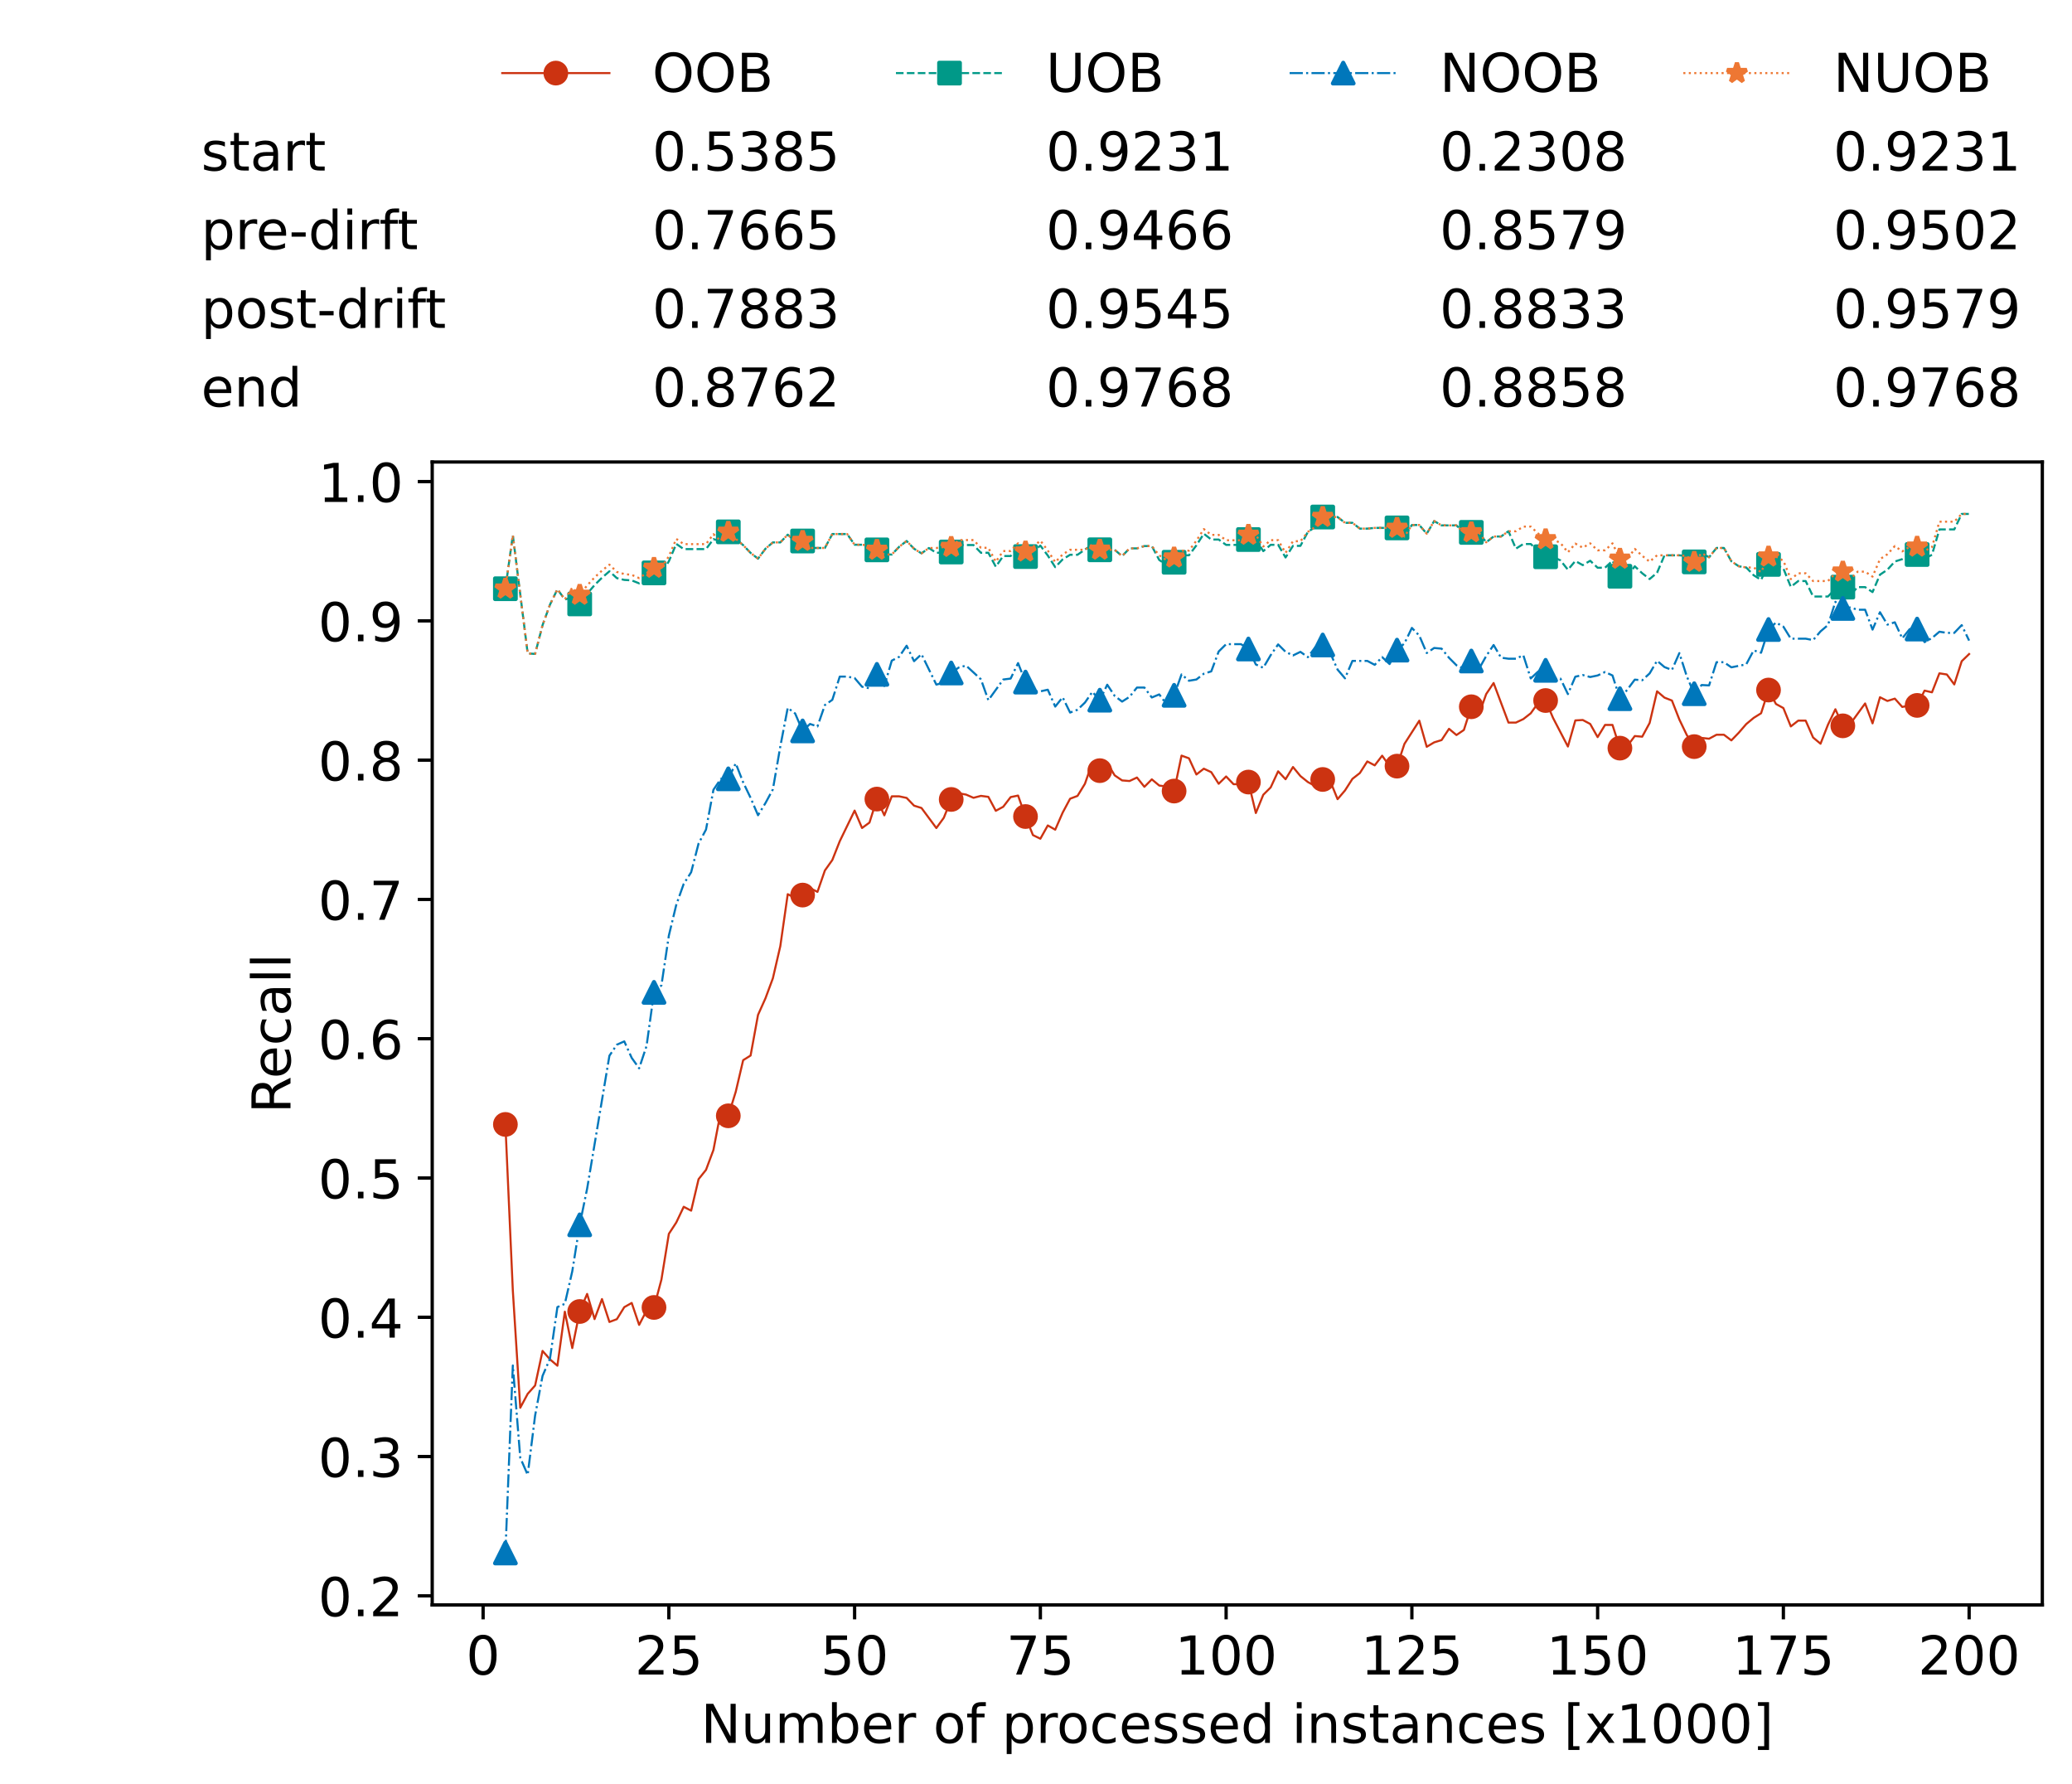 <?xml version="1.0" encoding="utf-8" standalone="no"?>
<!DOCTYPE svg PUBLIC "-//W3C//DTD SVG 1.1//EN"
  "http://www.w3.org/Graphics/SVG/1.1/DTD/svg11.dtd">
<!-- Created with matplotlib (https://matplotlib.org/) -->
<svg height="432.615pt" version="1.1" viewBox="0 0 502.65 432.615" width="502.65pt" xmlns="http://www.w3.org/2000/svg" xmlns:xlink="http://www.w3.org/1999/xlink">
 <defs>
  <style type="text/css">*{stroke-linecap:butt;stroke-linejoin:round;}</style>
 </defs>
 <g id="figure_1">
  <g id="patch_1">
   <path d="M 0 432.615 
L 502.65 432.615 
L 502.65 0 
L 0 0 
z
" style="fill:#ffffff;"/>
  </g>
  <g id="axes_1">
   <g id="patch_2">
    <path d="M 104.85 389.252 
L 495.45 389.252 
L 495.45 112.052 
L 104.85 112.052 
z
" style="fill:#ffffff;"/>
   </g>
   <g id="matplotlib.axis_1">
    <g id="xtick_1">
     <g id="line2d_1">
      <defs>
       <path d="M 0 0 
L 0 3.5 
" id="m4cc55729c4" style="stroke:#000000;stroke-width:0.8;"/>
      </defs>
      <g>
       <use style="stroke:#000000;stroke-width:0.8;" x="117.197" xlink:href="#m4cc55729c4" y="389.252"/>
      </g>
     </g>
     <g id="text_1">
      <!-- 0 -->
      <g transform="translate(113.061 406.13)scale(0.13 -0.13)">
       <defs>
        <path d="M 31.781 66.406 
Q 24.172 66.406 20.328 58.906 
Q 16.5 51.422 16.5 36.375 
Q 16.5 21.391 20.328 13.891 
Q 24.172 6.391 31.781 6.391 
Q 39.453 6.391 43.281 13.891 
Q 47.125 21.391 47.125 36.375 
Q 47.125 51.422 43.281 58.906 
Q 39.453 66.406 31.781 66.406 
z
M 31.781 74.219 
Q 44.047 74.219 50.516 64.516 
Q 56.984 54.828 56.984 36.375 
Q 56.984 17.969 50.516 8.266 
Q 44.047 -1.422 31.781 -1.422 
Q 19.531 -1.422 13.062 8.266 
Q 6.594 17.969 6.594 36.375 
Q 6.594 54.828 13.062 64.516 
Q 19.531 74.219 31.781 74.219 
z
" id="DejaVuSans-48"/>
       </defs>
       <use xlink:href="#DejaVuSans-48"/>
      </g>
     </g>
    </g>
    <g id="xtick_2">
     <g id="line2d_2">
      <g>
       <use style="stroke:#000000;stroke-width:0.8;" x="162.259" xlink:href="#m4cc55729c4" y="389.252"/>
      </g>
     </g>
     <g id="text_2">
      <!-- 25 -->
      <g transform="translate(153.988 406.13)scale(0.13 -0.13)">
       <defs>
        <path d="M 19.188 8.297 
L 53.609 8.297 
L 53.609 0 
L 7.328 0 
L 7.328 8.297 
Q 12.938 14.109 22.625 23.891 
Q 32.328 33.688 34.812 36.531 
Q 39.547 41.844 41.422 45.531 
Q 43.312 49.219 43.312 52.781 
Q 43.312 58.594 39.234 62.25 
Q 35.156 65.922 28.609 65.922 
Q 23.969 65.922 18.812 64.312 
Q 13.672 62.703 7.812 59.422 
L 7.812 69.391 
Q 13.766 71.781 18.938 73 
Q 24.125 74.219 28.422 74.219 
Q 39.75 74.219 46.484 68.547 
Q 53.219 62.891 53.219 53.422 
Q 53.219 48.922 51.531 44.891 
Q 49.859 40.875 45.406 35.406 
Q 44.188 33.984 37.641 27.219 
Q 31.109 20.453 19.188 8.297 
z
" id="DejaVuSans-50"/>
        <path d="M 10.797 72.906 
L 49.516 72.906 
L 49.516 64.594 
L 19.828 64.594 
L 19.828 46.734 
Q 21.969 47.469 24.109 47.828 
Q 26.266 48.188 28.422 48.188 
Q 40.625 48.188 47.75 41.5 
Q 54.891 34.812 54.891 23.391 
Q 54.891 11.625 47.562 5.094 
Q 40.234 -1.422 26.906 -1.422 
Q 22.312 -1.422 17.547 -0.641 
Q 12.797 0.141 7.719 1.703 
L 7.719 11.625 
Q 12.109 9.234 16.797 8.062 
Q 21.484 6.891 26.703 6.891 
Q 35.156 6.891 40.078 11.328 
Q 45.016 15.766 45.016 23.391 
Q 45.016 31 40.078 35.438 
Q 35.156 39.891 26.703 39.891 
Q 22.75 39.891 18.812 39.016 
Q 14.891 38.141 10.797 36.281 
z
" id="DejaVuSans-53"/>
       </defs>
       <use xlink:href="#DejaVuSans-50"/>
       <use x="63.623" xlink:href="#DejaVuSans-53"/>
      </g>
     </g>
    </g>
    <g id="xtick_3">
     <g id="line2d_3">
      <g>
       <use style="stroke:#000000;stroke-width:0.8;" x="207.322" xlink:href="#m4cc55729c4" y="389.252"/>
      </g>
     </g>
     <g id="text_3">
      <!-- 50 -->
      <g transform="translate(199.05 406.13)scale(0.13 -0.13)">
       <use xlink:href="#DejaVuSans-53"/>
       <use x="63.623" xlink:href="#DejaVuSans-48"/>
      </g>
     </g>
    </g>
    <g id="xtick_4">
     <g id="line2d_4">
      <g>
       <use style="stroke:#000000;stroke-width:0.8;" x="252.384" xlink:href="#m4cc55729c4" y="389.252"/>
      </g>
     </g>
     <g id="text_4">
      <!-- 75 -->
      <g transform="translate(244.113 406.13)scale(0.13 -0.13)">
       <defs>
        <path d="M 8.203 72.906 
L 55.078 72.906 
L 55.078 68.703 
L 28.609 0 
L 18.312 0 
L 43.219 64.594 
L 8.203 64.594 
z
" id="DejaVuSans-55"/>
       </defs>
       <use xlink:href="#DejaVuSans-55"/>
       <use x="63.623" xlink:href="#DejaVuSans-53"/>
      </g>
     </g>
    </g>
    <g id="xtick_5">
     <g id="line2d_5">
      <g>
       <use style="stroke:#000000;stroke-width:0.8;" x="297.446" xlink:href="#m4cc55729c4" y="389.252"/>
      </g>
     </g>
     <g id="text_5">
      <!-- 100 -->
      <g transform="translate(285.039 406.13)scale(0.13 -0.13)">
       <defs>
        <path d="M 12.406 8.297 
L 28.516 8.297 
L 28.516 63.922 
L 10.984 60.406 
L 10.984 69.391 
L 28.422 72.906 
L 38.281 72.906 
L 38.281 8.297 
L 54.391 8.297 
L 54.391 0 
L 12.406 0 
z
" id="DejaVuSans-49"/>
       </defs>
       <use xlink:href="#DejaVuSans-49"/>
       <use x="63.623" xlink:href="#DejaVuSans-48"/>
       <use x="127.246" xlink:href="#DejaVuSans-48"/>
      </g>
     </g>
    </g>
    <g id="xtick_6">
     <g id="line2d_6">
      <g>
       <use style="stroke:#000000;stroke-width:0.8;" x="342.509" xlink:href="#m4cc55729c4" y="389.252"/>
      </g>
     </g>
     <g id="text_6">
      <!-- 125 -->
      <g transform="translate(330.102 406.13)scale(0.13 -0.13)">
       <use xlink:href="#DejaVuSans-49"/>
       <use x="63.623" xlink:href="#DejaVuSans-50"/>
       <use x="127.246" xlink:href="#DejaVuSans-53"/>
      </g>
     </g>
    </g>
    <g id="xtick_7">
     <g id="line2d_7">
      <g>
       <use style="stroke:#000000;stroke-width:0.8;" x="387.571" xlink:href="#m4cc55729c4" y="389.252"/>
      </g>
     </g>
     <g id="text_7">
      <!-- 150 -->
      <g transform="translate(375.164 406.13)scale(0.13 -0.13)">
       <use xlink:href="#DejaVuSans-49"/>
       <use x="63.623" xlink:href="#DejaVuSans-53"/>
       <use x="127.246" xlink:href="#DejaVuSans-48"/>
      </g>
     </g>
    </g>
    <g id="xtick_8">
     <g id="line2d_8">
      <g>
       <use style="stroke:#000000;stroke-width:0.8;" x="432.633" xlink:href="#m4cc55729c4" y="389.252"/>
      </g>
     </g>
     <g id="text_8">
      <!-- 175 -->
      <g transform="translate(420.226 406.13)scale(0.13 -0.13)">
       <use xlink:href="#DejaVuSans-49"/>
       <use x="63.623" xlink:href="#DejaVuSans-55"/>
       <use x="127.246" xlink:href="#DejaVuSans-53"/>
      </g>
     </g>
    </g>
    <g id="xtick_9">
     <g id="line2d_9">
      <g>
       <use style="stroke:#000000;stroke-width:0.8;" x="477.695" xlink:href="#m4cc55729c4" y="389.252"/>
      </g>
     </g>
     <g id="text_9">
      <!-- 200 -->
      <g transform="translate(465.289 406.13)scale(0.13 -0.13)">
       <use xlink:href="#DejaVuSans-50"/>
       <use x="63.623" xlink:href="#DejaVuSans-48"/>
       <use x="127.246" xlink:href="#DejaVuSans-48"/>
      </g>
     </g>
    </g>
    <g id="text_10">
     <!-- Number of processed instances [x1000] -->
     <g transform="translate(170.025 422.711)scale(0.13 -0.13)">
      <defs>
       <path d="M 9.812 72.906 
L 23.094 72.906 
L 55.422 11.922 
L 55.422 72.906 
L 64.984 72.906 
L 64.984 0 
L 51.703 0 
L 19.391 60.984 
L 19.391 0 
L 9.812 0 
z
" id="DejaVuSans-78"/>
       <path d="M 8.5 21.578 
L 8.5 54.688 
L 17.484 54.688 
L 17.484 21.922 
Q 17.484 14.156 20.5 10.266 
Q 23.531 6.391 29.594 6.391 
Q 36.859 6.391 41.078 11.031 
Q 45.312 15.672 45.312 23.688 
L 45.312 54.688 
L 54.297 54.688 
L 54.297 0 
L 45.312 0 
L 45.312 8.406 
Q 42.047 3.422 37.719 1 
Q 33.406 -1.422 27.688 -1.422 
Q 18.266 -1.422 13.375 4.438 
Q 8.5 10.297 8.5 21.578 
z
M 31.109 56 
z
" id="DejaVuSans-117"/>
       <path d="M 52 44.188 
Q 55.375 50.25 60.062 53.125 
Q 64.75 56 71.094 56 
Q 79.641 56 84.281 50.016 
Q 88.922 44.047 88.922 33.016 
L 88.922 0 
L 79.891 0 
L 79.891 32.719 
Q 79.891 40.578 77.094 44.375 
Q 74.312 48.188 68.609 48.188 
Q 61.625 48.188 57.562 43.547 
Q 53.516 38.922 53.516 30.906 
L 53.516 0 
L 44.484 0 
L 44.484 32.719 
Q 44.484 40.625 41.703 44.406 
Q 38.922 48.188 33.109 48.188 
Q 26.219 48.188 22.156 43.531 
Q 18.109 38.875 18.109 30.906 
L 18.109 0 
L 9.078 0 
L 9.078 54.688 
L 18.109 54.688 
L 18.109 46.188 
Q 21.188 51.219 25.484 53.609 
Q 29.781 56 35.688 56 
Q 41.656 56 45.828 52.969 
Q 50 49.953 52 44.188 
z
" id="DejaVuSans-109"/>
       <path d="M 48.688 27.297 
Q 48.688 37.203 44.609 42.844 
Q 40.531 48.484 33.406 48.484 
Q 26.266 48.484 22.188 42.844 
Q 18.109 37.203 18.109 27.297 
Q 18.109 17.391 22.188 11.75 
Q 26.266 6.109 33.406 6.109 
Q 40.531 6.109 44.609 11.75 
Q 48.688 17.391 48.688 27.297 
z
M 18.109 46.391 
Q 20.953 51.266 25.266 53.625 
Q 29.594 56 35.594 56 
Q 45.562 56 51.781 48.094 
Q 58.016 40.188 58.016 27.297 
Q 58.016 14.406 51.781 6.484 
Q 45.562 -1.422 35.594 -1.422 
Q 29.594 -1.422 25.266 0.953 
Q 20.953 3.328 18.109 8.203 
L 18.109 0 
L 9.078 0 
L 9.078 75.984 
L 18.109 75.984 
z
" id="DejaVuSans-98"/>
       <path d="M 56.203 29.594 
L 56.203 25.203 
L 14.891 25.203 
Q 15.484 15.922 20.484 11.062 
Q 25.484 6.203 34.422 6.203 
Q 39.594 6.203 44.453 7.469 
Q 49.312 8.734 54.109 11.281 
L 54.109 2.781 
Q 49.266 0.734 44.188 -0.344 
Q 39.109 -1.422 33.891 -1.422 
Q 20.797 -1.422 13.156 6.188 
Q 5.516 13.812 5.516 26.812 
Q 5.516 40.234 12.766 48.109 
Q 20.016 56 32.328 56 
Q 43.359 56 49.781 48.891 
Q 56.203 41.797 56.203 29.594 
z
M 47.219 32.234 
Q 47.125 39.594 43.094 43.984 
Q 39.062 48.391 32.422 48.391 
Q 24.906 48.391 20.391 44.141 
Q 15.875 39.891 15.188 32.172 
z
" id="DejaVuSans-101"/>
       <path d="M 41.109 46.297 
Q 39.594 47.172 37.812 47.578 
Q 36.031 48 33.891 48 
Q 26.266 48 22.188 43.047 
Q 18.109 38.094 18.109 28.812 
L 18.109 0 
L 9.078 0 
L 9.078 54.688 
L 18.109 54.688 
L 18.109 46.188 
Q 20.953 51.172 25.484 53.578 
Q 30.031 56 36.531 56 
Q 37.453 56 38.578 55.875 
Q 39.703 55.766 41.062 55.516 
z
" id="DejaVuSans-114"/>
       <path id="DejaVuSans-32"/>
       <path d="M 30.609 48.391 
Q 23.391 48.391 19.188 42.75 
Q 14.984 37.109 14.984 27.297 
Q 14.984 17.484 19.156 11.844 
Q 23.344 6.203 30.609 6.203 
Q 37.797 6.203 41.984 11.859 
Q 46.188 17.531 46.188 27.297 
Q 46.188 37.016 41.984 42.703 
Q 37.797 48.391 30.609 48.391 
z
M 30.609 56 
Q 42.328 56 49.016 48.375 
Q 55.719 40.766 55.719 27.297 
Q 55.719 13.875 49.016 6.219 
Q 42.328 -1.422 30.609 -1.422 
Q 18.844 -1.422 12.172 6.219 
Q 5.516 13.875 5.516 27.297 
Q 5.516 40.766 12.172 48.375 
Q 18.844 56 30.609 56 
z
" id="DejaVuSans-111"/>
       <path d="M 37.109 75.984 
L 37.109 68.5 
L 28.516 68.5 
Q 23.688 68.5 21.797 66.547 
Q 19.922 64.594 19.922 59.516 
L 19.922 54.688 
L 34.719 54.688 
L 34.719 47.703 
L 19.922 47.703 
L 19.922 0 
L 10.891 0 
L 10.891 47.703 
L 2.297 47.703 
L 2.297 54.688 
L 10.891 54.688 
L 10.891 58.5 
Q 10.891 67.625 15.141 71.797 
Q 19.391 75.984 28.609 75.984 
z
" id="DejaVuSans-102"/>
       <path d="M 18.109 8.203 
L 18.109 -20.797 
L 9.078 -20.797 
L 9.078 54.688 
L 18.109 54.688 
L 18.109 46.391 
Q 20.953 51.266 25.266 53.625 
Q 29.594 56 35.594 56 
Q 45.562 56 51.781 48.094 
Q 58.016 40.188 58.016 27.297 
Q 58.016 14.406 51.781 6.484 
Q 45.562 -1.422 35.594 -1.422 
Q 29.594 -1.422 25.266 0.953 
Q 20.953 3.328 18.109 8.203 
z
M 48.688 27.297 
Q 48.688 37.203 44.609 42.844 
Q 40.531 48.484 33.406 48.484 
Q 26.266 48.484 22.188 42.844 
Q 18.109 37.203 18.109 27.297 
Q 18.109 17.391 22.188 11.75 
Q 26.266 6.109 33.406 6.109 
Q 40.531 6.109 44.609 11.75 
Q 48.688 17.391 48.688 27.297 
z
" id="DejaVuSans-112"/>
       <path d="M 48.781 52.594 
L 48.781 44.188 
Q 44.969 46.297 41.141 47.344 
Q 37.312 48.391 33.406 48.391 
Q 24.656 48.391 19.812 42.844 
Q 14.984 37.312 14.984 27.297 
Q 14.984 17.281 19.812 11.734 
Q 24.656 6.203 33.406 6.203 
Q 37.312 6.203 41.141 7.25 
Q 44.969 8.297 48.781 10.406 
L 48.781 2.094 
Q 45.016 0.344 40.984 -0.531 
Q 36.969 -1.422 32.422 -1.422 
Q 20.062 -1.422 12.781 6.344 
Q 5.516 14.109 5.516 27.297 
Q 5.516 40.672 12.859 48.328 
Q 20.219 56 33.016 56 
Q 37.156 56 41.109 55.141 
Q 45.062 54.297 48.781 52.594 
z
" id="DejaVuSans-99"/>
       <path d="M 44.281 53.078 
L 44.281 44.578 
Q 40.484 46.531 36.375 47.5 
Q 32.281 48.484 27.875 48.484 
Q 21.188 48.484 17.844 46.438 
Q 14.5 44.391 14.5 40.281 
Q 14.5 37.156 16.891 35.375 
Q 19.281 33.594 26.516 31.984 
L 29.594 31.297 
Q 39.156 29.25 43.188 25.516 
Q 47.219 21.781 47.219 15.094 
Q 47.219 7.469 41.188 3.016 
Q 35.156 -1.422 24.609 -1.422 
Q 20.219 -1.422 15.453 -0.562 
Q 10.688 0.297 5.422 2 
L 5.422 11.281 
Q 10.406 8.688 15.234 7.391 
Q 20.062 6.109 24.812 6.109 
Q 31.156 6.109 34.562 8.281 
Q 37.984 10.453 37.984 14.406 
Q 37.984 18.062 35.516 20.016 
Q 33.062 21.969 24.703 23.781 
L 21.578 24.516 
Q 13.234 26.266 9.516 29.906 
Q 5.812 33.547 5.812 39.891 
Q 5.812 47.609 11.281 51.797 
Q 16.75 56 26.812 56 
Q 31.781 56 36.172 55.266 
Q 40.578 54.547 44.281 53.078 
z
" id="DejaVuSans-115"/>
       <path d="M 45.406 46.391 
L 45.406 75.984 
L 54.391 75.984 
L 54.391 0 
L 45.406 0 
L 45.406 8.203 
Q 42.578 3.328 38.25 0.953 
Q 33.938 -1.422 27.875 -1.422 
Q 17.969 -1.422 11.734 6.484 
Q 5.516 14.406 5.516 27.297 
Q 5.516 40.188 11.734 48.094 
Q 17.969 56 27.875 56 
Q 33.938 56 38.25 53.625 
Q 42.578 51.266 45.406 46.391 
z
M 14.797 27.297 
Q 14.797 17.391 18.875 11.75 
Q 22.953 6.109 30.078 6.109 
Q 37.203 6.109 41.297 11.75 
Q 45.406 17.391 45.406 27.297 
Q 45.406 37.203 41.297 42.844 
Q 37.203 48.484 30.078 48.484 
Q 22.953 48.484 18.875 42.844 
Q 14.797 37.203 14.797 27.297 
z
" id="DejaVuSans-100"/>
       <path d="M 9.422 54.688 
L 18.406 54.688 
L 18.406 0 
L 9.422 0 
z
M 9.422 75.984 
L 18.406 75.984 
L 18.406 64.594 
L 9.422 64.594 
z
" id="DejaVuSans-105"/>
       <path d="M 54.891 33.016 
L 54.891 0 
L 45.906 0 
L 45.906 32.719 
Q 45.906 40.484 42.875 44.328 
Q 39.844 48.188 33.797 48.188 
Q 26.516 48.188 22.312 43.547 
Q 18.109 38.922 18.109 30.906 
L 18.109 0 
L 9.078 0 
L 9.078 54.688 
L 18.109 54.688 
L 18.109 46.188 
Q 21.344 51.125 25.703 53.562 
Q 30.078 56 35.797 56 
Q 45.219 56 50.047 50.172 
Q 54.891 44.344 54.891 33.016 
z
" id="DejaVuSans-110"/>
       <path d="M 18.312 70.219 
L 18.312 54.688 
L 36.812 54.688 
L 36.812 47.703 
L 18.312 47.703 
L 18.312 18.016 
Q 18.312 11.328 20.141 9.422 
Q 21.969 7.516 27.594 7.516 
L 36.812 7.516 
L 36.812 0 
L 27.594 0 
Q 17.188 0 13.234 3.875 
Q 9.281 7.766 9.281 18.016 
L 9.281 47.703 
L 2.688 47.703 
L 2.688 54.688 
L 9.281 54.688 
L 9.281 70.219 
z
" id="DejaVuSans-116"/>
       <path d="M 34.281 27.484 
Q 23.391 27.484 19.188 25 
Q 14.984 22.516 14.984 16.5 
Q 14.984 11.719 18.141 8.906 
Q 21.297 6.109 26.703 6.109 
Q 34.188 6.109 38.703 11.406 
Q 43.219 16.703 43.219 25.484 
L 43.219 27.484 
z
M 52.203 31.203 
L 52.203 0 
L 43.219 0 
L 43.219 8.297 
Q 40.141 3.328 35.547 0.953 
Q 30.953 -1.422 24.312 -1.422 
Q 15.922 -1.422 10.953 3.297 
Q 6 8.016 6 15.922 
Q 6 25.141 12.172 29.828 
Q 18.359 34.516 30.609 34.516 
L 43.219 34.516 
L 43.219 35.406 
Q 43.219 41.609 39.141 45 
Q 35.062 48.391 27.688 48.391 
Q 23 48.391 18.547 47.266 
Q 14.109 46.141 10.016 43.891 
L 10.016 52.203 
Q 14.938 54.109 19.578 55.047 
Q 24.219 56 28.609 56 
Q 40.484 56 46.344 49.844 
Q 52.203 43.703 52.203 31.203 
z
" id="DejaVuSans-97"/>
       <path d="M 8.594 75.984 
L 29.297 75.984 
L 29.297 69 
L 17.578 69 
L 17.578 -6.203 
L 29.297 -6.203 
L 29.297 -13.188 
L 8.594 -13.188 
z
" id="DejaVuSans-91"/>
       <path d="M 54.891 54.688 
L 35.109 28.078 
L 55.906 0 
L 45.312 0 
L 29.391 21.484 
L 13.484 0 
L 2.875 0 
L 24.125 28.609 
L 4.688 54.688 
L 15.281 54.688 
L 29.781 35.203 
L 44.281 54.688 
z
" id="DejaVuSans-120"/>
       <path d="M 30.422 75.984 
L 30.422 -13.188 
L 9.719 -13.188 
L 9.719 -6.203 
L 21.391 -6.203 
L 21.391 69 
L 9.719 69 
L 9.719 75.984 
z
" id="DejaVuSans-93"/>
      </defs>
      <use xlink:href="#DejaVuSans-78"/>
      <use x="74.805" xlink:href="#DejaVuSans-117"/>
      <use x="138.184" xlink:href="#DejaVuSans-109"/>
      <use x="235.596" xlink:href="#DejaVuSans-98"/>
      <use x="299.072" xlink:href="#DejaVuSans-101"/>
      <use x="360.596" xlink:href="#DejaVuSans-114"/>
      <use x="401.709" xlink:href="#DejaVuSans-32"/>
      <use x="433.496" xlink:href="#DejaVuSans-111"/>
      <use x="494.678" xlink:href="#DejaVuSans-102"/>
      <use x="529.883" xlink:href="#DejaVuSans-32"/>
      <use x="561.67" xlink:href="#DejaVuSans-112"/>
      <use x="625.146" xlink:href="#DejaVuSans-114"/>
      <use x="664.01" xlink:href="#DejaVuSans-111"/>
      <use x="725.191" xlink:href="#DejaVuSans-99"/>
      <use x="780.172" xlink:href="#DejaVuSans-101"/>
      <use x="841.695" xlink:href="#DejaVuSans-115"/>
      <use x="893.795" xlink:href="#DejaVuSans-115"/>
      <use x="945.895" xlink:href="#DejaVuSans-101"/>
      <use x="1007.418" xlink:href="#DejaVuSans-100"/>
      <use x="1070.895" xlink:href="#DejaVuSans-32"/>
      <use x="1102.682" xlink:href="#DejaVuSans-105"/>
      <use x="1130.465" xlink:href="#DejaVuSans-110"/>
      <use x="1193.844" xlink:href="#DejaVuSans-115"/>
      <use x="1245.943" xlink:href="#DejaVuSans-116"/>
      <use x="1285.152" xlink:href="#DejaVuSans-97"/>
      <use x="1346.432" xlink:href="#DejaVuSans-110"/>
      <use x="1409.811" xlink:href="#DejaVuSans-99"/>
      <use x="1464.791" xlink:href="#DejaVuSans-101"/>
      <use x="1526.314" xlink:href="#DejaVuSans-115"/>
      <use x="1578.414" xlink:href="#DejaVuSans-32"/>
      <use x="1610.201" xlink:href="#DejaVuSans-91"/>
      <use x="1649.215" xlink:href="#DejaVuSans-120"/>
      <use x="1708.395" xlink:href="#DejaVuSans-49"/>
      <use x="1772.018" xlink:href="#DejaVuSans-48"/>
      <use x="1835.641" xlink:href="#DejaVuSans-48"/>
      <use x="1899.264" xlink:href="#DejaVuSans-48"/>
      <use x="1962.887" xlink:href="#DejaVuSans-93"/>
     </g>
    </g>
   </g>
   <g id="matplotlib.axis_2">
    <g id="ytick_1">
     <g id="line2d_10">
      <defs>
       <path d="M 0 0 
L -3.5 0 
" id="m5f49b4d92c" style="stroke:#000000;stroke-width:0.8;"/>
      </defs>
      <g>
       <use style="stroke:#000000;stroke-width:0.8;" x="104.85" xlink:href="#m5f49b4d92c" y="387.046"/>
      </g>
     </g>
     <g id="text_11">
      <!-- 0.2 -->
      <g transform="translate(77.176 391.985)scale(0.13 -0.13)">
       <defs>
        <path d="M 10.688 12.406 
L 21 12.406 
L 21 0 
L 10.688 0 
z
" id="DejaVuSans-46"/>
       </defs>
       <use xlink:href="#DejaVuSans-48"/>
       <use x="63.623" xlink:href="#DejaVuSans-46"/>
       <use x="95.41" xlink:href="#DejaVuSans-50"/>
      </g>
     </g>
    </g>
    <g id="ytick_2">
     <g id="line2d_11">
      <g>
       <use style="stroke:#000000;stroke-width:0.8;" x="104.85" xlink:href="#m5f49b4d92c" y="353.265"/>
      </g>
     </g>
     <g id="text_12">
      <!-- 0.3 -->
      <g transform="translate(77.176 358.204)scale(0.13 -0.13)">
       <defs>
        <path d="M 40.578 39.312 
Q 47.656 37.797 51.625 33 
Q 55.609 28.219 55.609 21.188 
Q 55.609 10.406 48.188 4.484 
Q 40.766 -1.422 27.094 -1.422 
Q 22.516 -1.422 17.656 -0.516 
Q 12.797 0.391 7.625 2.203 
L 7.625 11.719 
Q 11.719 9.328 16.594 8.109 
Q 21.484 6.891 26.812 6.891 
Q 36.078 6.891 40.938 10.547 
Q 45.797 14.203 45.797 21.188 
Q 45.797 27.641 41.281 31.266 
Q 36.766 34.906 28.719 34.906 
L 20.219 34.906 
L 20.219 43.016 
L 29.109 43.016 
Q 36.375 43.016 40.234 45.922 
Q 44.094 48.828 44.094 54.297 
Q 44.094 59.906 40.109 62.906 
Q 36.141 65.922 28.719 65.922 
Q 24.656 65.922 20.016 65.031 
Q 15.375 64.156 9.812 62.312 
L 9.812 71.094 
Q 15.438 72.656 20.344 73.438 
Q 25.25 74.219 29.594 74.219 
Q 40.828 74.219 47.359 69.109 
Q 53.906 64.016 53.906 55.328 
Q 53.906 49.266 50.438 45.094 
Q 46.969 40.922 40.578 39.312 
z
" id="DejaVuSans-51"/>
       </defs>
       <use xlink:href="#DejaVuSans-48"/>
       <use x="63.623" xlink:href="#DejaVuSans-46"/>
       <use x="95.41" xlink:href="#DejaVuSans-51"/>
      </g>
     </g>
    </g>
    <g id="ytick_3">
     <g id="line2d_12">
      <g>
       <use style="stroke:#000000;stroke-width:0.8;" x="104.85" xlink:href="#m5f49b4d92c" y="319.485"/>
      </g>
     </g>
     <g id="text_13">
      <!-- 0.4 -->
      <g transform="translate(77.176 324.424)scale(0.13 -0.13)">
       <defs>
        <path d="M 37.797 64.312 
L 12.891 25.391 
L 37.797 25.391 
z
M 35.203 72.906 
L 47.609 72.906 
L 47.609 25.391 
L 58.016 25.391 
L 58.016 17.188 
L 47.609 17.188 
L 47.609 0 
L 37.797 0 
L 37.797 17.188 
L 4.891 17.188 
L 4.891 26.703 
z
" id="DejaVuSans-52"/>
       </defs>
       <use xlink:href="#DejaVuSans-48"/>
       <use x="63.623" xlink:href="#DejaVuSans-46"/>
       <use x="95.41" xlink:href="#DejaVuSans-52"/>
      </g>
     </g>
    </g>
    <g id="ytick_4">
     <g id="line2d_13">
      <g>
       <use style="stroke:#000000;stroke-width:0.8;" x="104.85" xlink:href="#m5f49b4d92c" y="285.704"/>
      </g>
     </g>
     <g id="text_14">
      <!-- 0.5 -->
      <g transform="translate(77.176 290.643)scale(0.13 -0.13)">
       <use xlink:href="#DejaVuSans-48"/>
       <use x="63.623" xlink:href="#DejaVuSans-46"/>
       <use x="95.41" xlink:href="#DejaVuSans-53"/>
      </g>
     </g>
    </g>
    <g id="ytick_5">
     <g id="line2d_14">
      <g>
       <use style="stroke:#000000;stroke-width:0.8;" x="104.85" xlink:href="#m5f49b4d92c" y="251.923"/>
      </g>
     </g>
     <g id="text_15">
      <!-- 0.6 -->
      <g transform="translate(77.176 256.862)scale(0.13 -0.13)">
       <defs>
        <path d="M 33.016 40.375 
Q 26.375 40.375 22.484 35.828 
Q 18.609 31.297 18.609 23.391 
Q 18.609 15.531 22.484 10.953 
Q 26.375 6.391 33.016 6.391 
Q 39.656 6.391 43.531 10.953 
Q 47.406 15.531 47.406 23.391 
Q 47.406 31.297 43.531 35.828 
Q 39.656 40.375 33.016 40.375 
z
M 52.594 71.297 
L 52.594 62.312 
Q 48.875 64.062 45.094 64.984 
Q 41.312 65.922 37.594 65.922 
Q 27.828 65.922 22.672 59.328 
Q 17.531 52.734 16.797 39.406 
Q 19.672 43.656 24.016 45.922 
Q 28.375 48.188 33.594 48.188 
Q 44.578 48.188 50.953 41.516 
Q 57.328 34.859 57.328 23.391 
Q 57.328 12.156 50.688 5.359 
Q 44.047 -1.422 33.016 -1.422 
Q 20.359 -1.422 13.672 8.266 
Q 6.984 17.969 6.984 36.375 
Q 6.984 53.656 15.188 63.938 
Q 23.391 74.219 37.203 74.219 
Q 40.922 74.219 44.703 73.484 
Q 48.484 72.75 52.594 71.297 
z
" id="DejaVuSans-54"/>
       </defs>
       <use xlink:href="#DejaVuSans-48"/>
       <use x="63.623" xlink:href="#DejaVuSans-46"/>
       <use x="95.41" xlink:href="#DejaVuSans-54"/>
      </g>
     </g>
    </g>
    <g id="ytick_6">
     <g id="line2d_15">
      <g>
       <use style="stroke:#000000;stroke-width:0.8;" x="104.85" xlink:href="#m5f49b4d92c" y="218.143"/>
      </g>
     </g>
     <g id="text_16">
      <!-- 0.7 -->
      <g transform="translate(77.176 223.082)scale(0.13 -0.13)">
       <use xlink:href="#DejaVuSans-48"/>
       <use x="63.623" xlink:href="#DejaVuSans-46"/>
       <use x="95.41" xlink:href="#DejaVuSans-55"/>
      </g>
     </g>
    </g>
    <g id="ytick_7">
     <g id="line2d_16">
      <g>
       <use style="stroke:#000000;stroke-width:0.8;" x="104.85" xlink:href="#m5f49b4d92c" y="184.362"/>
      </g>
     </g>
     <g id="text_17">
      <!-- 0.8 -->
      <g transform="translate(77.176 189.301)scale(0.13 -0.13)">
       <defs>
        <path d="M 31.781 34.625 
Q 24.75 34.625 20.719 30.859 
Q 16.703 27.094 16.703 20.516 
Q 16.703 13.922 20.719 10.156 
Q 24.75 6.391 31.781 6.391 
Q 38.812 6.391 42.859 10.172 
Q 46.922 13.969 46.922 20.516 
Q 46.922 27.094 42.891 30.859 
Q 38.875 34.625 31.781 34.625 
z
M 21.922 38.812 
Q 15.578 40.375 12.031 44.719 
Q 8.5 49.078 8.5 55.328 
Q 8.5 64.062 14.719 69.141 
Q 20.953 74.219 31.781 74.219 
Q 42.672 74.219 48.875 69.141 
Q 55.078 64.062 55.078 55.328 
Q 55.078 49.078 51.531 44.719 
Q 48 40.375 41.703 38.812 
Q 48.828 37.156 52.797 32.312 
Q 56.781 27.484 56.781 20.516 
Q 56.781 9.906 50.312 4.234 
Q 43.844 -1.422 31.781 -1.422 
Q 19.734 -1.422 13.25 4.234 
Q 6.781 9.906 6.781 20.516 
Q 6.781 27.484 10.781 32.312 
Q 14.797 37.156 21.922 38.812 
z
M 18.312 54.391 
Q 18.312 48.734 21.844 45.562 
Q 25.391 42.391 31.781 42.391 
Q 38.141 42.391 41.719 45.562 
Q 45.312 48.734 45.312 54.391 
Q 45.312 60.062 41.719 63.234 
Q 38.141 66.406 31.781 66.406 
Q 25.391 66.406 21.844 63.234 
Q 18.312 60.062 18.312 54.391 
z
" id="DejaVuSans-56"/>
       </defs>
       <use xlink:href="#DejaVuSans-48"/>
       <use x="63.623" xlink:href="#DejaVuSans-46"/>
       <use x="95.41" xlink:href="#DejaVuSans-56"/>
      </g>
     </g>
    </g>
    <g id="ytick_8">
     <g id="line2d_17">
      <g>
       <use style="stroke:#000000;stroke-width:0.8;" x="104.85" xlink:href="#m5f49b4d92c" y="150.581"/>
      </g>
     </g>
     <g id="text_18">
      <!-- 0.9 -->
      <g transform="translate(77.176 155.52)scale(0.13 -0.13)">
       <defs>
        <path d="M 10.984 1.516 
L 10.984 10.5 
Q 14.703 8.734 18.5 7.812 
Q 22.312 6.891 25.984 6.891 
Q 35.75 6.891 40.891 13.453 
Q 46.047 20.016 46.781 33.406 
Q 43.953 29.203 39.594 26.953 
Q 35.25 24.703 29.984 24.703 
Q 19.047 24.703 12.672 31.312 
Q 6.297 37.938 6.297 49.422 
Q 6.297 60.641 12.938 67.422 
Q 19.578 74.219 30.609 74.219 
Q 43.266 74.219 49.922 64.516 
Q 56.594 54.828 56.594 36.375 
Q 56.594 19.141 48.406 8.859 
Q 40.234 -1.422 26.422 -1.422 
Q 22.703 -1.422 18.891 -0.688 
Q 15.094 0.047 10.984 1.516 
z
M 30.609 32.422 
Q 37.25 32.422 41.125 36.953 
Q 45.016 41.5 45.016 49.422 
Q 45.016 57.281 41.125 61.844 
Q 37.25 66.406 30.609 66.406 
Q 23.969 66.406 20.094 61.844 
Q 16.219 57.281 16.219 49.422 
Q 16.219 41.5 20.094 36.953 
Q 23.969 32.422 30.609 32.422 
z
" id="DejaVuSans-57"/>
       </defs>
       <use xlink:href="#DejaVuSans-48"/>
       <use x="63.623" xlink:href="#DejaVuSans-46"/>
       <use x="95.41" xlink:href="#DejaVuSans-57"/>
      </g>
     </g>
    </g>
    <g id="ytick_9">
     <g id="line2d_18">
      <g>
       <use style="stroke:#000000;stroke-width:0.8;" x="104.85" xlink:href="#m5f49b4d92c" y="116.801"/>
      </g>
     </g>
     <g id="text_19">
      <!-- 1.0 -->
      <g transform="translate(77.176 121.74)scale(0.13 -0.13)">
       <use xlink:href="#DejaVuSans-49"/>
       <use x="63.623" xlink:href="#DejaVuSans-46"/>
       <use x="95.41" xlink:href="#DejaVuSans-48"/>
      </g>
     </g>
    </g>
    <g id="text_20">
     <!-- Recall -->
     <g transform="translate(70.472 270.044)rotate(-90)scale(0.13 -0.13)">
      <defs>
       <path d="M 44.391 34.188 
Q 47.562 33.109 50.562 29.594 
Q 53.562 26.078 56.594 19.922 
L 66.609 0 
L 56 0 
L 46.688 18.703 
Q 43.062 26.031 39.672 28.422 
Q 36.281 30.812 30.422 30.812 
L 19.672 30.812 
L 19.672 0 
L 9.812 0 
L 9.812 72.906 
L 32.078 72.906 
Q 44.578 72.906 50.734 67.672 
Q 56.891 62.453 56.891 51.906 
Q 56.891 45.016 53.688 40.469 
Q 50.484 35.938 44.391 34.188 
z
M 19.672 64.797 
L 19.672 38.922 
L 32.078 38.922 
Q 39.203 38.922 42.844 42.219 
Q 46.484 45.516 46.484 51.906 
Q 46.484 58.297 42.844 61.547 
Q 39.203 64.797 32.078 64.797 
z
" id="DejaVuSans-82"/>
       <path d="M 9.422 75.984 
L 18.406 75.984 
L 18.406 0 
L 9.422 0 
z
" id="DejaVuSans-108"/>
      </defs>
      <use xlink:href="#DejaVuSans-82"/>
      <use x="64.982" xlink:href="#DejaVuSans-101"/>
      <use x="126.506" xlink:href="#DejaVuSans-99"/>
      <use x="181.486" xlink:href="#DejaVuSans-97"/>
      <use x="242.766" xlink:href="#DejaVuSans-108"/>
      <use x="270.549" xlink:href="#DejaVuSans-108"/>
     </g>
    </g>
   </g>
   <g id="line2d_19"/>
   <g id="line2d_20"/>
   <g id="line2d_21"/>
   <g id="line2d_22"/>
   <g id="line2d_23"/>
   <g id="line2d_24">
    <path clip-path="url(#p3a78b3f47a)" d="M 122.605 272.711 
L 124.407 312.988 
L 126.21 341.428 
L 128.012 338.053 
L 129.815 336.028 
L 131.617 327.641 
L 133.419 329.693 
L 135.222 331.232 
L 137.024 318.13 
L 138.827 326.952 
L 140.629 318.084 
L 142.432 313.822 
L 144.234 319.927 
L 146.037 315.07 
L 147.839 320.619 
L 149.642 319.945 
L 151.444 317.027 
L 153.247 316.009 
L 155.049 321.328 
L 156.852 317.858 
L 158.654 317.1 
L 160.457 310.344 
L 162.259 299.249 
L 164.062 296.488 
L 165.864 292.688 
L 167.667 293.626 
L 169.469 285.985 
L 171.272 283.733 
L 173.074 278.907 
L 174.877 269.497 
L 176.679 270.623 
L 178.482 264.805 
L 180.284 257.128 
L 182.087 256.002 
L 183.889 246.149 
L 185.692 242.128 
L 187.494 237.265 
L 189.297 229.47 
L 191.099 216.869 
L 192.902 217.79 
L 194.704 217.087 
L 196.507 215.398 
L 198.309 216.315 
L 200.112 211.118 
L 201.914 208.584 
L 203.717 204.027 
L 207.322 196.596 
L 209.124 200.819 
L 210.927 199.505 
L 212.729 193.804 
L 214.532 197.746 
L 216.334 193.139 
L 218.137 193.139 
L 219.939 193.523 
L 221.742 195.4 
L 223.544 195.963 
L 227.149 200.83 
L 228.952 198.349 
L 230.754 193.892 
L 232.557 192.391 
L 234.359 192.716 
L 236.162 193.495 
L 237.964 193.026 
L 239.767 193.267 
L 241.569 196.645 
L 243.372 195.671 
L 245.174 193.325 
L 246.976 192.95 
L 248.779 198.036 
L 250.581 202.54 
L 252.384 203.417 
L 254.186 200.2 
L 255.989 201.224 
L 257.791 197.095 
L 259.594 193.717 
L 261.396 193.035 
L 263.199 190.086 
L 265.001 184.889 
L 266.804 186.91 
L 268.606 185.033 
L 270.409 188.049 
L 272.211 189.277 
L 274.014 189.422 
L 275.816 188.577 
L 277.619 190.829 
L 279.421 189.02 
L 281.224 190.521 
L 283.026 190.762 
L 284.829 191.859 
L 286.631 183.26 
L 288.434 183.918 
L 290.236 187.839 
L 292.039 186.432 
L 293.841 187.276 
L 295.644 190.091 
L 297.446 188.32 
L 299.249 190.196 
L 301.051 190.196 
L 302.854 189.677 
L 304.656 197.184 
L 306.459 192.76 
L 308.261 190.968 
L 310.064 187.071 
L 311.866 188.99 
L 313.669 186.027 
L 315.471 188.22 
L 317.274 189.668 
L 319.076 190.655 
L 320.879 189.047 
L 322.681 189.388 
L 324.484 193.824 
L 326.286 191.712 
L 328.089 188.897 
L 329.891 187.49 
L 331.694 184.675 
L 333.496 185.628 
L 335.299 183.282 
L 337.101 185.815 
L 338.904 185.815 
L 340.706 180.42 
L 344.311 174.79 
L 346.114 181.123 
L 347.916 180.049 
L 349.719 179.493 
L 351.521 176.763 
L 353.324 178.271 
L 355.126 177.043 
L 356.928 171.413 
L 358.731 173.434 
L 360.533 168.34 
L 362.336 165.653 
L 365.941 175.25 
L 367.743 175.25 
L 369.546 174.405 
L 371.348 172.998 
L 373.151 170.464 
L 374.953 169.901 
L 376.756 174.124 
L 380.361 181.058 
L 382.163 174.724 
L 383.966 174.624 
L 385.768 175.584 
L 387.571 178.774 
L 389.373 175.819 
L 391.176 175.819 
L 392.978 181.449 
L 394.781 180.929 
L 396.583 178.516 
L 398.386 178.67 
L 400.188 175.343 
L 401.991 167.665 
L 403.793 169.201 
L 405.596 169.905 
L 407.398 174.511 
L 409.201 178.264 
L 411.003 181.08 
L 412.806 178.968 
L 414.608 179.166 
L 416.411 178.201 
L 418.213 178.201 
L 420.016 179.567 
L 421.818 177.702 
L 423.621 175.616 
L 425.423 174.114 
L 427.226 172.988 
L 429.028 167.358 
L 430.831 170.736 
L 432.633 171.73 
L 434.436 176.183 
L 436.238 174.775 
L 438.041 174.775 
L 439.843 178.87 
L 441.646 180.378 
L 443.448 175.772 
L 445.251 172.018 
L 447.053 176.04 
L 448.856 175.57 
L 452.461 170.611 
L 454.263 175.436 
L 456.066 169.103 
L 457.868 170.007 
L 459.671 169.44 
L 461.473 171.461 
L 463.276 171.085 
L 465.078 171.085 
L 466.881 167.496 
L 468.683 167.91 
L 470.485 163.304 
L 472.288 163.585 
L 474.09 165.998 
L 475.893 160.368 
L 477.695 158.625 
L 477.695 158.625 
" style="fill:none;stroke:#cc3311;stroke-linecap:square;stroke-width:0.5;"/>
    <defs>
     <path d="M 0 2.5 
C 0.663 2.5 1.299 2.237 1.768 1.768 
C 2.237 1.299 2.5 0.663 2.5 0 
C 2.5 -0.663 2.237 -1.299 1.768 -1.768 
C 1.299 -2.237 0.663 -2.5 0 -2.5 
C -0.663 -2.5 -1.299 -2.237 -1.768 -1.768 
C -2.237 -1.299 -2.5 -0.663 -2.5 0 
C -2.5 0.663 -2.237 1.299 -1.768 1.768 
C -1.299 2.237 -0.663 2.5 0 2.5 
z
" id="md4e4c39520" style="stroke:#cc3311;"/>
    </defs>
    <g clip-path="url(#p3a78b3f47a)">
     <use style="fill:#cc3311;stroke:#cc3311;" x="122.605" xlink:href="#md4e4c39520" y="272.711"/>
     <use style="fill:#cc3311;stroke:#cc3311;" x="140.629" xlink:href="#md4e4c39520" y="318.084"/>
     <use style="fill:#cc3311;stroke:#cc3311;" x="158.654" xlink:href="#md4e4c39520" y="317.1"/>
     <use style="fill:#cc3311;stroke:#cc3311;" x="176.679" xlink:href="#md4e4c39520" y="270.623"/>
     <use style="fill:#cc3311;stroke:#cc3311;" x="194.704" xlink:href="#md4e4c39520" y="217.087"/>
     <use style="fill:#cc3311;stroke:#cc3311;" x="212.729" xlink:href="#md4e4c39520" y="193.804"/>
     <use style="fill:#cc3311;stroke:#cc3311;" x="230.754" xlink:href="#md4e4c39520" y="193.892"/>
     <use style="fill:#cc3311;stroke:#cc3311;" x="248.779" xlink:href="#md4e4c39520" y="198.036"/>
     <use style="fill:#cc3311;stroke:#cc3311;" x="266.804" xlink:href="#md4e4c39520" y="186.91"/>
     <use style="fill:#cc3311;stroke:#cc3311;" x="284.829" xlink:href="#md4e4c39520" y="191.859"/>
     <use style="fill:#cc3311;stroke:#cc3311;" x="302.854" xlink:href="#md4e4c39520" y="189.677"/>
     <use style="fill:#cc3311;stroke:#cc3311;" x="320.879" xlink:href="#md4e4c39520" y="189.047"/>
     <use style="fill:#cc3311;stroke:#cc3311;" x="338.904" xlink:href="#md4e4c39520" y="185.815"/>
     <use style="fill:#cc3311;stroke:#cc3311;" x="356.928" xlink:href="#md4e4c39520" y="171.413"/>
     <use style="fill:#cc3311;stroke:#cc3311;" x="374.953" xlink:href="#md4e4c39520" y="169.901"/>
     <use style="fill:#cc3311;stroke:#cc3311;" x="392.978" xlink:href="#md4e4c39520" y="181.449"/>
     <use style="fill:#cc3311;stroke:#cc3311;" x="411.003" xlink:href="#md4e4c39520" y="181.08"/>
     <use style="fill:#cc3311;stroke:#cc3311;" x="429.028" xlink:href="#md4e4c39520" y="167.358"/>
     <use style="fill:#cc3311;stroke:#cc3311;" x="447.053" xlink:href="#md4e4c39520" y="176.04"/>
     <use style="fill:#cc3311;stroke:#cc3311;" x="465.078" xlink:href="#md4e4c39520" y="171.085"/>
    </g>
   </g>
   <g id="line2d_25"/>
   <g id="line2d_26"/>
   <g id="line2d_27"/>
   <g id="line2d_28"/>
   <g id="line2d_29">
    <path clip-path="url(#p3a78b3f47a)" d="M 122.605 142.786 
L 124.407 129.793 
L 128.012 158.485 
L 129.815 158.594 
L 131.617 151.628 
L 133.419 146.653 
L 135.222 142.921 
L 137.024 145.381 
L 138.827 144.936 
L 140.629 146.473 
L 142.432 144 
L 144.234 141.908 
L 146.037 140.115 
L 147.839 138.56 
L 149.642 140.216 
L 151.444 140.646 
L 153.247 140.764 
L 155.049 141.479 
L 158.654 138.946 
L 160.457 138.946 
L 162.259 136.13 
L 164.062 131.908 
L 165.864 133.175 
L 171.272 133.175 
L 173.074 130.762 
L 174.877 131.244 
L 176.679 128.992 
L 178.482 130.681 
L 180.284 132.217 
L 182.087 134.094 
L 183.889 135.501 
L 185.692 133.088 
L 187.494 131.553 
L 189.297 131.553 
L 191.099 129.676 
L 192.902 131.211 
L 194.704 131.211 
L 196.507 132.9 
L 200.112 132.9 
L 201.914 129.522 
L 205.519 129.522 
L 207.322 132.121 
L 209.124 132.121 
L 210.927 132.309 
L 214.532 134.49 
L 216.334 134.49 
L 218.137 132.614 
L 219.939 131.206 
L 221.742 133.083 
L 223.544 134.209 
L 225.347 132.909 
L 227.149 134.116 
L 228.952 133.88 
L 230.754 133.88 
L 232.557 132.191 
L 236.162 132.191 
L 237.964 134.067 
L 239.767 134.067 
L 241.569 137.445 
L 243.372 134.847 
L 245.174 134.847 
L 246.976 132.97 
L 248.779 134.986 
L 250.581 133.86 
L 252.384 132.324 
L 254.186 134.737 
L 255.989 137.552 
L 257.791 135.675 
L 259.594 134.549 
L 261.396 134.549 
L 265.001 132.044 
L 266.804 133.343 
L 270.409 133.343 
L 272.211 134.878 
L 274.014 133.002 
L 275.816 133.002 
L 277.619 132.439 
L 279.421 132.439 
L 281.224 135.817 
L 283.026 137.023 
L 284.829 136.365 
L 286.631 134.676 
L 288.434 134.676 
L 290.236 132.263 
L 292.039 129.448 
L 293.841 130.856 
L 295.644 130.856 
L 297.446 132.155 
L 301.051 132.155 
L 302.854 130.856 
L 304.656 130.856 
L 306.459 133.671 
L 308.261 132.135 
L 310.064 132.135 
L 311.866 135.206 
L 313.669 132.391 
L 315.471 132.391 
L 317.274 129.013 
L 319.076 127.807 
L 320.879 125.394 
L 324.484 125.394 
L 326.286 126.801 
L 328.089 126.801 
L 329.891 128.209 
L 331.694 128.209 
L 333.496 128.035 
L 338.904 128.035 
L 340.706 130.147 
L 342.509 127.332 
L 344.311 127.332 
L 346.114 129.443 
L 347.916 126.372 
L 349.719 127.428 
L 353.324 127.428 
L 355.126 129.117 
L 358.731 129.117 
L 360.533 131.53 
L 362.336 130.122 
L 364.138 130.122 
L 365.941 128.843 
L 367.743 133.065 
L 369.546 131.939 
L 371.348 131.939 
L 373.151 133.628 
L 374.953 135.036 
L 376.756 135.036 
L 378.558 135.925 
L 380.361 138.177 
L 382.163 136.065 
L 383.966 137.059 
L 385.768 136.003 
L 387.571 137.692 
L 389.373 137.692 
L 391.176 136.003 
L 392.978 139.757 
L 394.781 139.757 
L 396.583 137.344 
L 398.386 139.033 
L 400.188 140.44 
L 401.991 138.905 
L 403.793 134.682 
L 407.398 134.682 
L 409.201 134.87 
L 411.003 136.277 
L 412.806 134.166 
L 414.608 135.154 
L 416.411 132.902 
L 418.213 132.902 
L 420.016 136.131 
L 421.818 137.337 
L 423.621 137.635 
L 425.423 139.512 
L 427.226 140.638 
L 429.028 136.885 
L 430.831 136.885 
L 432.633 137.878 
L 434.436 142.331 
L 436.238 140.924 
L 438.041 140.924 
L 439.843 144.677 
L 443.448 144.677 
L 445.251 142.8 
L 447.053 142.398 
L 448.856 144.275 
L 450.658 142.398 
L 452.461 142.398 
L 454.263 143.605 
L 456.066 139.382 
L 457.868 138.176 
L 459.671 136.189 
L 461.473 135.611 
L 463.276 134.485 
L 465.078 134.485 
L 466.881 135.541 
L 468.683 134.547 
L 470.485 128.405 
L 474.09 128.405 
L 475.893 124.652 
L 477.695 124.652 
L 477.695 124.652 
" style="fill:none;stroke:#009988;stroke-dasharray:1.85,0.8;stroke-dashoffset:0;stroke-width:0.5;"/>
    <defs>
     <path d="M -2.5 2.5 
L 2.5 2.5 
L 2.5 -2.5 
L -2.5 -2.5 
z
" id="m9414616a9a" style="stroke:#009988;stroke-linejoin:miter;"/>
    </defs>
    <g clip-path="url(#p3a78b3f47a)">
     <use style="fill:#009988;stroke:#009988;stroke-linejoin:miter;" x="122.605" xlink:href="#m9414616a9a" y="142.786"/>
     <use style="fill:#009988;stroke:#009988;stroke-linejoin:miter;" x="140.629" xlink:href="#m9414616a9a" y="146.473"/>
     <use style="fill:#009988;stroke:#009988;stroke-linejoin:miter;" x="158.654" xlink:href="#m9414616a9a" y="138.946"/>
     <use style="fill:#009988;stroke:#009988;stroke-linejoin:miter;" x="176.679" xlink:href="#m9414616a9a" y="128.992"/>
     <use style="fill:#009988;stroke:#009988;stroke-linejoin:miter;" x="194.704" xlink:href="#m9414616a9a" y="131.211"/>
     <use style="fill:#009988;stroke:#009988;stroke-linejoin:miter;" x="212.729" xlink:href="#m9414616a9a" y="133.364"/>
     <use style="fill:#009988;stroke:#009988;stroke-linejoin:miter;" x="230.754" xlink:href="#m9414616a9a" y="133.88"/>
     <use style="fill:#009988;stroke:#009988;stroke-linejoin:miter;" x="248.779" xlink:href="#m9414616a9a" y="134.986"/>
     <use style="fill:#009988;stroke:#009988;stroke-linejoin:miter;" x="266.804" xlink:href="#m9414616a9a" y="133.343"/>
     <use style="fill:#009988;stroke:#009988;stroke-linejoin:miter;" x="284.829" xlink:href="#m9414616a9a" y="136.365"/>
     <use style="fill:#009988;stroke:#009988;stroke-linejoin:miter;" x="302.854" xlink:href="#m9414616a9a" y="130.856"/>
     <use style="fill:#009988;stroke:#009988;stroke-linejoin:miter;" x="320.879" xlink:href="#m9414616a9a" y="125.394"/>
     <use style="fill:#009988;stroke:#009988;stroke-linejoin:miter;" x="338.904" xlink:href="#m9414616a9a" y="128.035"/>
     <use style="fill:#009988;stroke:#009988;stroke-linejoin:miter;" x="356.928" xlink:href="#m9414616a9a" y="129.117"/>
     <use style="fill:#009988;stroke:#009988;stroke-linejoin:miter;" x="374.953" xlink:href="#m9414616a9a" y="135.036"/>
     <use style="fill:#009988;stroke:#009988;stroke-linejoin:miter;" x="392.978" xlink:href="#m9414616a9a" y="139.757"/>
     <use style="fill:#009988;stroke:#009988;stroke-linejoin:miter;" x="411.003" xlink:href="#m9414616a9a" y="136.277"/>
     <use style="fill:#009988;stroke:#009988;stroke-linejoin:miter;" x="429.028" xlink:href="#m9414616a9a" y="136.885"/>
     <use style="fill:#009988;stroke:#009988;stroke-linejoin:miter;" x="447.053" xlink:href="#m9414616a9a" y="142.398"/>
     <use style="fill:#009988;stroke:#009988;stroke-linejoin:miter;" x="465.078" xlink:href="#m9414616a9a" y="134.485"/>
    </g>
   </g>
   <g id="line2d_30"/>
   <g id="line2d_31"/>
   <g id="line2d_32"/>
   <g id="line2d_33"/>
   <g id="line2d_34">
    <path clip-path="url(#p3a78b3f47a)" d="M 122.605 376.652 
L 124.407 331.178 
L 126.21 353.554 
L 128.012 357.704 
L 129.815 343.304 
L 131.617 333.704 
L 133.419 329.528 
L 135.222 317.012 
L 137.024 316.215 
L 138.827 308.338 
L 140.629 297.067 
L 142.432 288.301 
L 147.839 256.048 
L 149.642 253.377 
L 151.444 252.569 
L 153.247 256.576 
L 155.049 259.096 
L 156.852 253.671 
L 158.654 240.678 
L 160.457 238.989 
L 162.259 226.901 
L 164.062 219.43 
L 165.864 214.363 
L 167.667 211.548 
L 169.469 204.577 
L 171.272 201.199 
L 173.074 191.548 
L 174.877 188.894 
L 176.679 188.894 
L 178.482 185.14 
L 180.284 189.747 
L 182.087 193.5 
L 183.889 197.723 
L 185.692 194.773 
L 187.494 191.447 
L 189.297 181.053 
L 191.099 171.669 
L 192.902 173.051 
L 194.704 177.274 
L 196.507 175.585 
L 198.309 176.196 
L 200.112 170.999 
L 201.914 169.732 
L 203.717 164.102 
L 205.519 164.102 
L 207.322 164.448 
L 209.124 166.56 
L 210.927 166.935 
L 212.729 163.557 
L 214.532 166.372 
L 216.334 160.23 
L 218.137 159.292 
L 219.939 156.605 
L 221.742 160.358 
L 223.544 158.669 
L 227.149 166.042 
L 228.952 165.569 
L 230.754 163.224 
L 232.557 161.91 
L 234.359 161.423 
L 237.964 164.754 
L 239.767 169.821 
L 243.372 164.809 
L 245.174 164.575 
L 246.976 160.821 
L 248.779 165.428 
L 250.581 167.68 
L 252.384 167.68 
L 254.186 167.278 
L 255.989 171.372 
L 257.791 169.12 
L 259.594 172.82 
L 261.396 172.138 
L 263.199 170.395 
L 265.001 167.797 
L 266.804 169.818 
L 268.606 166.064 
L 270.409 168.779 
L 272.211 170.161 
L 274.014 169.006 
L 275.816 166.754 
L 277.619 166.754 
L 279.421 169.167 
L 281.224 168.416 
L 283.026 170.829 
L 284.829 168.635 
L 286.631 163.568 
L 288.434 165.104 
L 290.236 164.802 
L 292.039 163.395 
L 293.841 162.832 
L 295.644 158.006 
L 297.446 156.234 
L 301.051 156.234 
L 302.854 157.403 
L 304.656 161.157 
L 306.459 161.961 
L 308.261 158.89 
L 310.064 156.292 
L 311.866 158.083 
L 313.669 158.972 
L 315.471 158.095 
L 317.274 159.381 
L 319.076 156.969 
L 320.879 156.432 
L 322.681 158.309 
L 324.484 162.404 
L 326.286 164.515 
L 328.089 160.292 
L 331.694 160.292 
L 333.496 161.245 
L 335.299 159.368 
L 337.101 161.057 
L 338.904 157.679 
L 340.706 156.037 
L 342.509 152.284 
L 344.311 154.161 
L 346.114 158.383 
L 347.916 157.155 
L 349.719 157.321 
L 351.521 159.539 
L 353.324 161.349 
L 355.126 162.194 
L 356.928 160.317 
L 358.731 162.338 
L 360.533 159.121 
L 362.336 156.434 
L 364.138 159.505 
L 365.941 159.761 
L 367.743 159.761 
L 369.546 158.916 
L 371.348 164.546 
L 373.151 162.857 
L 374.953 162.576 
L 376.756 164.687 
L 378.558 164.588 
L 380.361 168.341 
L 382.163 164.119 
L 383.966 163.721 
L 385.768 164.201 
L 387.571 163.826 
L 389.373 162.981 
L 391.176 163.826 
L 392.978 169.456 
L 394.781 167.247 
L 396.583 164.834 
L 398.386 164.988 
L 400.188 163.325 
L 401.991 160.254 
L 403.793 161.789 
L 405.596 162.493 
L 407.398 158.398 
L 409.201 164.028 
L 411.003 168.251 
L 412.806 166.14 
L 414.608 166.238 
L 416.411 160.608 
L 418.213 160.608 
L 420.016 161.85 
L 423.621 161.124 
L 425.423 157.746 
L 427.226 158.309 
L 429.028 152.679 
L 430.831 150.99 
L 432.633 151.983 
L 434.436 154.901 
L 438.041 154.901 
L 439.843 155.242 
L 441.646 153.13 
L 443.448 151.595 
L 445.251 145.965 
L 447.053 147.573 
L 448.856 147.339 
L 450.658 147.875 
L 452.461 147.875 
L 454.263 152.701 
L 456.066 148.478 
L 457.868 151.494 
L 459.671 150.927 
L 461.473 154.824 
L 463.276 152.572 
L 465.078 152.572 
L 466.881 155.739 
L 468.683 154.746 
L 470.485 153.21 
L 472.288 153.492 
L 474.09 153.492 
L 475.893 151.615 
L 477.695 155.369 
L 477.695 155.369 
" style="fill:none;stroke:#0077bb;stroke-dasharray:3.2,0.8,0.5,0.8;stroke-dashoffset:0;stroke-width:0.5;"/>
    <defs>
     <path d="M 0 -2.5 
L -2.5 2.5 
L 2.5 2.5 
z
" id="mbacf1863ab" style="stroke:#0077bb;stroke-linejoin:miter;"/>
    </defs>
    <g clip-path="url(#p3a78b3f47a)">
     <use style="fill:#0077bb;stroke:#0077bb;stroke-linejoin:miter;" x="122.605" xlink:href="#mbacf1863ab" y="376.652"/>
     <use style="fill:#0077bb;stroke:#0077bb;stroke-linejoin:miter;" x="140.629" xlink:href="#mbacf1863ab" y="297.067"/>
     <use style="fill:#0077bb;stroke:#0077bb;stroke-linejoin:miter;" x="158.654" xlink:href="#mbacf1863ab" y="240.678"/>
     <use style="fill:#0077bb;stroke:#0077bb;stroke-linejoin:miter;" x="176.679" xlink:href="#mbacf1863ab" y="188.894"/>
     <use style="fill:#0077bb;stroke:#0077bb;stroke-linejoin:miter;" x="194.704" xlink:href="#mbacf1863ab" y="177.274"/>
     <use style="fill:#0077bb;stroke:#0077bb;stroke-linejoin:miter;" x="212.729" xlink:href="#mbacf1863ab" y="163.557"/>
     <use style="fill:#0077bb;stroke:#0077bb;stroke-linejoin:miter;" x="230.754" xlink:href="#mbacf1863ab" y="163.224"/>
     <use style="fill:#0077bb;stroke:#0077bb;stroke-linejoin:miter;" x="248.779" xlink:href="#mbacf1863ab" y="165.428"/>
     <use style="fill:#0077bb;stroke:#0077bb;stroke-linejoin:miter;" x="266.804" xlink:href="#mbacf1863ab" y="169.818"/>
     <use style="fill:#0077bb;stroke:#0077bb;stroke-linejoin:miter;" x="284.829" xlink:href="#mbacf1863ab" y="168.635"/>
     <use style="fill:#0077bb;stroke:#0077bb;stroke-linejoin:miter;" x="302.854" xlink:href="#mbacf1863ab" y="157.403"/>
     <use style="fill:#0077bb;stroke:#0077bb;stroke-linejoin:miter;" x="320.879" xlink:href="#mbacf1863ab" y="156.432"/>
     <use style="fill:#0077bb;stroke:#0077bb;stroke-linejoin:miter;" x="338.904" xlink:href="#mbacf1863ab" y="157.679"/>
     <use style="fill:#0077bb;stroke:#0077bb;stroke-linejoin:miter;" x="356.928" xlink:href="#mbacf1863ab" y="160.317"/>
     <use style="fill:#0077bb;stroke:#0077bb;stroke-linejoin:miter;" x="374.953" xlink:href="#mbacf1863ab" y="162.576"/>
     <use style="fill:#0077bb;stroke:#0077bb;stroke-linejoin:miter;" x="392.978" xlink:href="#mbacf1863ab" y="169.456"/>
     <use style="fill:#0077bb;stroke:#0077bb;stroke-linejoin:miter;" x="411.003" xlink:href="#mbacf1863ab" y="168.251"/>
     <use style="fill:#0077bb;stroke:#0077bb;stroke-linejoin:miter;" x="429.028" xlink:href="#mbacf1863ab" y="152.679"/>
     <use style="fill:#0077bb;stroke:#0077bb;stroke-linejoin:miter;" x="447.053" xlink:href="#mbacf1863ab" y="147.573"/>
     <use style="fill:#0077bb;stroke:#0077bb;stroke-linejoin:miter;" x="465.078" xlink:href="#mbacf1863ab" y="152.572"/>
    </g>
   </g>
   <g id="line2d_35"/>
   <g id="line2d_36"/>
   <g id="line2d_37"/>
   <g id="line2d_38"/>
   <g id="line2d_39">
    <path clip-path="url(#p3a78b3f47a)" d="M 122.605 142.786 
L 124.407 129.793 
L 128.012 158.485 
L 129.815 158.594 
L 131.617 151.628 
L 133.419 146.653 
L 135.222 142.921 
L 137.024 145.381 
L 138.827 142.523 
L 140.629 144.279 
L 142.432 141.989 
L 144.234 140.052 
L 146.037 138.391 
L 147.839 136.952 
L 149.642 138.708 
L 151.444 139.226 
L 153.247 139.424 
L 155.049 140.209 
L 158.654 137.739 
L 160.457 137.739 
L 162.259 134.924 
L 164.062 130.701 
L 165.864 131.968 
L 171.272 131.968 
L 173.074 129.555 
L 174.877 131.244 
L 176.679 128.992 
L 178.482 130.681 
L 180.284 132.217 
L 182.087 134.094 
L 183.889 135.501 
L 185.692 133.088 
L 187.494 131.553 
L 189.297 131.553 
L 191.099 129.676 
L 192.902 131.211 
L 194.704 131.211 
L 196.507 132.9 
L 200.112 132.9 
L 201.914 129.522 
L 205.519 129.522 
L 207.322 132.121 
L 209.124 132.121 
L 210.927 132.309 
L 214.532 134.49 
L 216.334 134.49 
L 218.137 132.614 
L 219.939 131.206 
L 221.742 133.083 
L 223.544 134.209 
L 225.347 132.909 
L 227.149 132.909 
L 228.952 132.673 
L 230.754 132.673 
L 232.557 130.984 
L 236.162 130.984 
L 237.964 132.861 
L 239.767 132.861 
L 241.569 136.239 
L 243.372 133.64 
L 245.174 133.64 
L 246.976 131.764 
L 248.779 133.779 
L 250.581 132.653 
L 252.384 131.118 
L 254.186 133.53 
L 255.989 136.346 
L 257.791 134.469 
L 259.594 133.343 
L 263.199 133.343 
L 265.001 132.044 
L 266.804 133.343 
L 270.409 133.343 
L 272.211 134.878 
L 274.014 133.002 
L 275.816 133.002 
L 277.619 132.439 
L 279.421 132.439 
L 281.224 134.691 
L 283.026 135.897 
L 284.829 135.239 
L 286.631 133.55 
L 288.434 133.55 
L 290.236 131.137 
L 292.039 128.322 
L 293.841 129.73 
L 295.644 129.73 
L 297.446 131.029 
L 301.051 131.029 
L 302.854 129.73 
L 304.656 129.73 
L 306.459 132.545 
L 308.261 131.009 
L 310.064 131.009 
L 311.866 134.08 
L 313.669 131.265 
L 315.471 131.265 
L 317.274 129.013 
L 319.076 127.807 
L 320.879 125.394 
L 324.484 125.394 
L 326.286 126.801 
L 328.089 126.801 
L 329.891 128.209 
L 331.694 128.209 
L 333.496 128.035 
L 338.904 128.035 
L 340.706 130.147 
L 342.509 127.332 
L 344.311 127.332 
L 346.114 129.443 
L 347.916 126.372 
L 349.719 127.428 
L 353.324 127.428 
L 355.126 129.117 
L 358.731 129.117 
L 360.533 131.53 
L 362.336 130.122 
L 364.138 130.122 
L 365.941 128.843 
L 367.743 128.843 
L 369.546 127.716 
L 371.348 127.716 
L 373.151 129.406 
L 374.953 130.813 
L 376.756 130.813 
L 378.558 131.702 
L 380.361 133.954 
L 382.163 131.843 
L 383.966 132.836 
L 385.768 131.781 
L 387.571 133.47 
L 389.373 133.47 
L 391.176 131.781 
L 392.978 135.534 
L 394.781 135.534 
L 396.583 133.121 
L 398.386 134.81 
L 400.188 136.218 
L 401.991 134.682 
L 407.398 134.682 
L 409.201 134.87 
L 411.003 136.277 
L 412.806 134.166 
L 414.608 135.154 
L 416.411 132.902 
L 418.213 132.902 
L 420.016 136.131 
L 421.818 137.337 
L 423.621 137.635 
L 425.423 137.635 
L 427.226 138.761 
L 429.028 135.008 
L 430.831 135.008 
L 432.633 136.002 
L 434.436 140.454 
L 436.238 139.047 
L 438.041 139.047 
L 439.843 140.924 
L 443.448 140.924 
L 445.251 139.047 
L 447.053 138.645 
L 448.856 140.521 
L 450.658 138.645 
L 452.461 138.645 
L 454.263 139.851 
L 456.066 135.629 
L 457.868 134.422 
L 459.671 132.435 
L 461.473 133.734 
L 463.276 132.608 
L 465.078 132.608 
L 466.881 133.664 
L 468.683 132.67 
L 470.485 126.529 
L 474.09 126.529 
L 475.893 124.652 
L 477.695 124.652 
L 477.695 124.652 
" style="fill:none;stroke:#ee7733;stroke-dasharray:0.5,0.825;stroke-dashoffset:0;stroke-width:0.5;"/>
    <defs>
     <path d="M 0 -2.5 
L -0.561 -0.773 
L -2.378 -0.773 
L -0.908 0.295 
L -1.469 2.023 
L -0 0.955 
L 1.469 2.023 
L 0.908 0.295 
L 2.378 -0.773 
L 0.561 -0.773 
z
" id="m02b952423d" style="stroke:#ee7733;stroke-linejoin:bevel;"/>
    </defs>
    <g clip-path="url(#p3a78b3f47a)">
     <use style="fill:#ee7733;stroke:#ee7733;stroke-linejoin:bevel;" x="122.605" xlink:href="#m02b952423d" y="142.786"/>
     <use style="fill:#ee7733;stroke:#ee7733;stroke-linejoin:bevel;" x="140.629" xlink:href="#m02b952423d" y="144.279"/>
     <use style="fill:#ee7733;stroke:#ee7733;stroke-linejoin:bevel;" x="158.654" xlink:href="#m02b952423d" y="137.739"/>
     <use style="fill:#ee7733;stroke:#ee7733;stroke-linejoin:bevel;" x="176.679" xlink:href="#m02b952423d" y="128.992"/>
     <use style="fill:#ee7733;stroke:#ee7733;stroke-linejoin:bevel;" x="194.704" xlink:href="#m02b952423d" y="131.211"/>
     <use style="fill:#ee7733;stroke:#ee7733;stroke-linejoin:bevel;" x="212.729" xlink:href="#m02b952423d" y="133.364"/>
     <use style="fill:#ee7733;stroke:#ee7733;stroke-linejoin:bevel;" x="230.754" xlink:href="#m02b952423d" y="132.673"/>
     <use style="fill:#ee7733;stroke:#ee7733;stroke-linejoin:bevel;" x="248.779" xlink:href="#m02b952423d" y="133.779"/>
     <use style="fill:#ee7733;stroke:#ee7733;stroke-linejoin:bevel;" x="266.804" xlink:href="#m02b952423d" y="133.343"/>
     <use style="fill:#ee7733;stroke:#ee7733;stroke-linejoin:bevel;" x="284.829" xlink:href="#m02b952423d" y="135.239"/>
     <use style="fill:#ee7733;stroke:#ee7733;stroke-linejoin:bevel;" x="302.854" xlink:href="#m02b952423d" y="129.73"/>
     <use style="fill:#ee7733;stroke:#ee7733;stroke-linejoin:bevel;" x="320.879" xlink:href="#m02b952423d" y="125.394"/>
     <use style="fill:#ee7733;stroke:#ee7733;stroke-linejoin:bevel;" x="338.904" xlink:href="#m02b952423d" y="128.035"/>
     <use style="fill:#ee7733;stroke:#ee7733;stroke-linejoin:bevel;" x="356.928" xlink:href="#m02b952423d" y="129.117"/>
     <use style="fill:#ee7733;stroke:#ee7733;stroke-linejoin:bevel;" x="374.953" xlink:href="#m02b952423d" y="130.813"/>
     <use style="fill:#ee7733;stroke:#ee7733;stroke-linejoin:bevel;" x="392.978" xlink:href="#m02b952423d" y="135.534"/>
     <use style="fill:#ee7733;stroke:#ee7733;stroke-linejoin:bevel;" x="411.003" xlink:href="#m02b952423d" y="136.277"/>
     <use style="fill:#ee7733;stroke:#ee7733;stroke-linejoin:bevel;" x="429.028" xlink:href="#m02b952423d" y="135.008"/>
     <use style="fill:#ee7733;stroke:#ee7733;stroke-linejoin:bevel;" x="447.053" xlink:href="#m02b952423d" y="138.645"/>
     <use style="fill:#ee7733;stroke:#ee7733;stroke-linejoin:bevel;" x="465.078" xlink:href="#m02b952423d" y="132.608"/>
    </g>
   </g>
   <g id="line2d_40"/>
   <g id="line2d_41"/>
   <g id="line2d_42"/>
   <g id="line2d_43"/>
   <g id="patch_3">
    <path d="M 104.85 389.252 
L 104.85 112.052 
" style="fill:none;stroke:#000000;stroke-linecap:square;stroke-linejoin:miter;stroke-width:0.8;"/>
   </g>
   <g id="patch_4">
    <path d="M 495.45 389.252 
L 495.45 112.052 
" style="fill:none;stroke:#000000;stroke-linecap:square;stroke-linejoin:miter;stroke-width:0.8;"/>
   </g>
   <g id="patch_5">
    <path d="M 104.85 389.252 
L 495.45 389.252 
" style="fill:none;stroke:#000000;stroke-linecap:square;stroke-linejoin:miter;stroke-width:0.8;"/>
   </g>
   <g id="patch_6">
    <path d="M 104.85 112.052 
L 495.45 112.052 
" style="fill:none;stroke:#000000;stroke-linecap:square;stroke-linejoin:miter;stroke-width:0.8;"/>
   </g>
   <g id="legend_1">
    <g id="line2d_44"/>
    <g id="line2d_45"/>
    <g id="text_21">
     <!--   -->
     <g transform="translate(48.8 22.278)scale(0.13 -0.13)">
      <use xlink:href="#DejaVuSans-32"/>
     </g>
    </g>
    <g id="line2d_46"/>
    <g id="line2d_47"/>
    <g id="text_22">
     <!-- start -->
     <g transform="translate(48.8 41.36)scale(0.13 -0.13)">
      <use xlink:href="#DejaVuSans-115"/>
      <use x="52.1" xlink:href="#DejaVuSans-116"/>
      <use x="91.309" xlink:href="#DejaVuSans-97"/>
      <use x="152.588" xlink:href="#DejaVuSans-114"/>
      <use x="193.701" xlink:href="#DejaVuSans-116"/>
     </g>
    </g>
    <g id="line2d_48"/>
    <g id="line2d_49"/>
    <g id="text_23">
     <!-- pre-dirft -->
     <g transform="translate(48.8 60.441)scale(0.13 -0.13)">
      <defs>
       <path d="M 4.891 31.391 
L 31.203 31.391 
L 31.203 23.391 
L 4.891 23.391 
z
" id="DejaVuSans-45"/>
      </defs>
      <use xlink:href="#DejaVuSans-112"/>
      <use x="63.477" xlink:href="#DejaVuSans-114"/>
      <use x="102.34" xlink:href="#DejaVuSans-101"/>
      <use x="163.863" xlink:href="#DejaVuSans-45"/>
      <use x="199.947" xlink:href="#DejaVuSans-100"/>
      <use x="263.424" xlink:href="#DejaVuSans-105"/>
      <use x="291.207" xlink:href="#DejaVuSans-114"/>
      <use x="332.32" xlink:href="#DejaVuSans-102"/>
      <use x="365.775" xlink:href="#DejaVuSans-116"/>
     </g>
    </g>
    <g id="line2d_50"/>
    <g id="line2d_51"/>
    <g id="text_24">
     <!-- post-drift -->
     <g transform="translate(48.8 79.523)scale(0.13 -0.13)">
      <use xlink:href="#DejaVuSans-112"/>
      <use x="63.477" xlink:href="#DejaVuSans-111"/>
      <use x="124.658" xlink:href="#DejaVuSans-115"/>
      <use x="176.758" xlink:href="#DejaVuSans-116"/>
      <use x="215.967" xlink:href="#DejaVuSans-45"/>
      <use x="252.051" xlink:href="#DejaVuSans-100"/>
      <use x="315.527" xlink:href="#DejaVuSans-114"/>
      <use x="356.641" xlink:href="#DejaVuSans-105"/>
      <use x="384.424" xlink:href="#DejaVuSans-102"/>
      <use x="417.879" xlink:href="#DejaVuSans-116"/>
     </g>
    </g>
    <g id="line2d_52"/>
    <g id="line2d_53"/>
    <g id="text_25">
     <!-- end -->
     <g transform="translate(48.8 98.604)scale(0.13 -0.13)">
      <use xlink:href="#DejaVuSans-101"/>
      <use x="61.523" xlink:href="#DejaVuSans-110"/>
      <use x="124.902" xlink:href="#DejaVuSans-100"/>
     </g>
    </g>
    <g id="line2d_54">
     <path d="M 121.84 17.728 
L 147.84 17.728 
" style="fill:none;stroke:#cc3311;stroke-linecap:square;stroke-width:0.5;"/>
    </g>
    <g id="line2d_55">
     <g>
      <use style="fill:#cc3311;stroke:#cc3311;" x="134.84" xlink:href="#md4e4c39520" y="17.728"/>
     </g>
    </g>
    <g id="text_26">
     <!-- OOB -->
     <g transform="translate(158.24 22.278)scale(0.13 -0.13)">
      <defs>
       <path d="M 39.406 66.219 
Q 28.656 66.219 22.328 58.203 
Q 16.016 50.203 16.016 36.375 
Q 16.016 22.609 22.328 14.594 
Q 28.656 6.594 39.406 6.594 
Q 50.141 6.594 56.422 14.594 
Q 62.703 22.609 62.703 36.375 
Q 62.703 50.203 56.422 58.203 
Q 50.141 66.219 39.406 66.219 
z
M 39.406 74.219 
Q 54.734 74.219 63.906 63.938 
Q 73.094 53.656 73.094 36.375 
Q 73.094 19.141 63.906 8.859 
Q 54.734 -1.422 39.406 -1.422 
Q 24.031 -1.422 14.812 8.828 
Q 5.609 19.094 5.609 36.375 
Q 5.609 53.656 14.812 63.938 
Q 24.031 74.219 39.406 74.219 
z
" id="DejaVuSans-79"/>
       <path d="M 19.672 34.812 
L 19.672 8.109 
L 35.5 8.109 
Q 43.453 8.109 47.281 11.406 
Q 51.125 14.703 51.125 21.484 
Q 51.125 28.328 47.281 31.562 
Q 43.453 34.812 35.5 34.812 
z
M 19.672 64.797 
L 19.672 42.828 
L 34.281 42.828 
Q 41.5 42.828 45.031 45.531 
Q 48.578 48.25 48.578 53.812 
Q 48.578 59.328 45.031 62.062 
Q 41.5 64.797 34.281 64.797 
z
M 9.812 72.906 
L 35.016 72.906 
Q 46.297 72.906 52.391 68.219 
Q 58.5 63.531 58.5 54.891 
Q 58.5 48.188 55.375 44.234 
Q 52.25 40.281 46.188 39.312 
Q 53.469 37.75 57.5 32.781 
Q 61.531 27.828 61.531 20.406 
Q 61.531 10.641 54.891 5.312 
Q 48.25 0 35.984 0 
L 9.812 0 
z
" id="DejaVuSans-66"/>
      </defs>
      <use xlink:href="#DejaVuSans-79"/>
      <use x="78.711" xlink:href="#DejaVuSans-79"/>
      <use x="157.422" xlink:href="#DejaVuSans-66"/>
     </g>
    </g>
    <g id="line2d_56"/>
    <g id="line2d_57"/>
    <g id="text_27">
     <!-- 0.5385 -->
     <g transform="translate(158.24 41.36)scale(0.13 -0.13)">
      <use xlink:href="#DejaVuSans-48"/>
      <use x="63.623" xlink:href="#DejaVuSans-46"/>
      <use x="95.41" xlink:href="#DejaVuSans-53"/>
      <use x="159.033" xlink:href="#DejaVuSans-51"/>
      <use x="222.656" xlink:href="#DejaVuSans-56"/>
      <use x="286.279" xlink:href="#DejaVuSans-53"/>
     </g>
    </g>
    <g id="line2d_58"/>
    <g id="line2d_59"/>
    <g id="text_28">
     <!-- 0.7665 -->
     <g transform="translate(158.24 60.441)scale(0.13 -0.13)">
      <use xlink:href="#DejaVuSans-48"/>
      <use x="63.623" xlink:href="#DejaVuSans-46"/>
      <use x="95.41" xlink:href="#DejaVuSans-55"/>
      <use x="159.033" xlink:href="#DejaVuSans-54"/>
      <use x="222.656" xlink:href="#DejaVuSans-54"/>
      <use x="286.279" xlink:href="#DejaVuSans-53"/>
     </g>
    </g>
    <g id="line2d_60"/>
    <g id="line2d_61"/>
    <g id="text_29">
     <!-- 0.7883 -->
     <g transform="translate(158.24 79.523)scale(0.13 -0.13)">
      <use xlink:href="#DejaVuSans-48"/>
      <use x="63.623" xlink:href="#DejaVuSans-46"/>
      <use x="95.41" xlink:href="#DejaVuSans-55"/>
      <use x="159.033" xlink:href="#DejaVuSans-56"/>
      <use x="222.656" xlink:href="#DejaVuSans-56"/>
      <use x="286.279" xlink:href="#DejaVuSans-51"/>
     </g>
    </g>
    <g id="line2d_62"/>
    <g id="line2d_63"/>
    <g id="text_30">
     <!-- 0.8762 -->
     <g transform="translate(158.24 98.604)scale(0.13 -0.13)">
      <use xlink:href="#DejaVuSans-48"/>
      <use x="63.623" xlink:href="#DejaVuSans-46"/>
      <use x="95.41" xlink:href="#DejaVuSans-56"/>
      <use x="159.033" xlink:href="#DejaVuSans-55"/>
      <use x="222.656" xlink:href="#DejaVuSans-54"/>
      <use x="286.279" xlink:href="#DejaVuSans-50"/>
     </g>
    </g>
    <g id="line2d_64">
     <path d="M 217.347 17.728 
L 243.347 17.728 
" style="fill:none;stroke:#009988;stroke-dasharray:1.85,0.8;stroke-dashoffset:0;stroke-width:0.5;"/>
    </g>
    <g id="line2d_65">
     <g>
      <use style="fill:#009988;stroke:#009988;stroke-linejoin:miter;" x="230.347" xlink:href="#m9414616a9a" y="17.728"/>
     </g>
    </g>
    <g id="text_31">
     <!-- UOB -->
     <g transform="translate(253.747 22.278)scale(0.13 -0.13)">
      <defs>
       <path d="M 8.688 72.906 
L 18.609 72.906 
L 18.609 28.609 
Q 18.609 16.891 22.844 11.734 
Q 27.094 6.594 36.625 6.594 
Q 46.094 6.594 50.344 11.734 
Q 54.594 16.891 54.594 28.609 
L 54.594 72.906 
L 64.5 72.906 
L 64.5 27.391 
Q 64.5 13.141 57.438 5.859 
Q 50.391 -1.422 36.625 -1.422 
Q 22.797 -1.422 15.734 5.859 
Q 8.688 13.141 8.688 27.391 
z
" id="DejaVuSans-85"/>
      </defs>
      <use xlink:href="#DejaVuSans-85"/>
      <use x="73.193" xlink:href="#DejaVuSans-79"/>
      <use x="151.904" xlink:href="#DejaVuSans-66"/>
     </g>
    </g>
    <g id="line2d_66"/>
    <g id="line2d_67"/>
    <g id="text_32">
     <!-- 0.9231 -->
     <g transform="translate(253.747 41.36)scale(0.13 -0.13)">
      <use xlink:href="#DejaVuSans-48"/>
      <use x="63.623" xlink:href="#DejaVuSans-46"/>
      <use x="95.41" xlink:href="#DejaVuSans-57"/>
      <use x="159.033" xlink:href="#DejaVuSans-50"/>
      <use x="222.656" xlink:href="#DejaVuSans-51"/>
      <use x="286.279" xlink:href="#DejaVuSans-49"/>
     </g>
    </g>
    <g id="line2d_68"/>
    <g id="line2d_69"/>
    <g id="text_33">
     <!-- 0.9466 -->
     <g transform="translate(253.747 60.441)scale(0.13 -0.13)">
      <use xlink:href="#DejaVuSans-48"/>
      <use x="63.623" xlink:href="#DejaVuSans-46"/>
      <use x="95.41" xlink:href="#DejaVuSans-57"/>
      <use x="159.033" xlink:href="#DejaVuSans-52"/>
      <use x="222.656" xlink:href="#DejaVuSans-54"/>
      <use x="286.279" xlink:href="#DejaVuSans-54"/>
     </g>
    </g>
    <g id="line2d_70"/>
    <g id="line2d_71"/>
    <g id="text_34">
     <!-- 0.9545 -->
     <g transform="translate(253.747 79.523)scale(0.13 -0.13)">
      <use xlink:href="#DejaVuSans-48"/>
      <use x="63.623" xlink:href="#DejaVuSans-46"/>
      <use x="95.41" xlink:href="#DejaVuSans-57"/>
      <use x="159.033" xlink:href="#DejaVuSans-53"/>
      <use x="222.656" xlink:href="#DejaVuSans-52"/>
      <use x="286.279" xlink:href="#DejaVuSans-53"/>
     </g>
    </g>
    <g id="line2d_72"/>
    <g id="line2d_73"/>
    <g id="text_35">
     <!-- 0.9768 -->
     <g transform="translate(253.747 98.604)scale(0.13 -0.13)">
      <use xlink:href="#DejaVuSans-48"/>
      <use x="63.623" xlink:href="#DejaVuSans-46"/>
      <use x="95.41" xlink:href="#DejaVuSans-57"/>
      <use x="159.033" xlink:href="#DejaVuSans-55"/>
      <use x="222.656" xlink:href="#DejaVuSans-54"/>
      <use x="286.279" xlink:href="#DejaVuSans-56"/>
     </g>
    </g>
    <g id="line2d_74">
     <path d="M 312.855 17.728 
L 338.855 17.728 
" style="fill:none;stroke:#0077bb;stroke-dasharray:3.2,0.8,0.5,0.8;stroke-dashoffset:0;stroke-width:0.5;"/>
    </g>
    <g id="line2d_75">
     <g>
      <use style="fill:#0077bb;stroke:#0077bb;stroke-linejoin:miter;" x="325.855" xlink:href="#mbacf1863ab" y="17.728"/>
     </g>
    </g>
    <g id="text_36">
     <!-- NOOB -->
     <g transform="translate(349.255 22.278)scale(0.13 -0.13)">
      <use xlink:href="#DejaVuSans-78"/>
      <use x="74.805" xlink:href="#DejaVuSans-79"/>
      <use x="153.516" xlink:href="#DejaVuSans-79"/>
      <use x="232.227" xlink:href="#DejaVuSans-66"/>
     </g>
    </g>
    <g id="line2d_76"/>
    <g id="line2d_77"/>
    <g id="text_37">
     <!-- 0.2308 -->
     <g transform="translate(349.255 41.36)scale(0.13 -0.13)">
      <use xlink:href="#DejaVuSans-48"/>
      <use x="63.623" xlink:href="#DejaVuSans-46"/>
      <use x="95.41" xlink:href="#DejaVuSans-50"/>
      <use x="159.033" xlink:href="#DejaVuSans-51"/>
      <use x="222.656" xlink:href="#DejaVuSans-48"/>
      <use x="286.279" xlink:href="#DejaVuSans-56"/>
     </g>
    </g>
    <g id="line2d_78"/>
    <g id="line2d_79"/>
    <g id="text_38">
     <!-- 0.8579 -->
     <g transform="translate(349.255 60.441)scale(0.13 -0.13)">
      <use xlink:href="#DejaVuSans-48"/>
      <use x="63.623" xlink:href="#DejaVuSans-46"/>
      <use x="95.41" xlink:href="#DejaVuSans-56"/>
      <use x="159.033" xlink:href="#DejaVuSans-53"/>
      <use x="222.656" xlink:href="#DejaVuSans-55"/>
      <use x="286.279" xlink:href="#DejaVuSans-57"/>
     </g>
    </g>
    <g id="line2d_80"/>
    <g id="line2d_81"/>
    <g id="text_39">
     <!-- 0.8833 -->
     <g transform="translate(349.255 79.523)scale(0.13 -0.13)">
      <use xlink:href="#DejaVuSans-48"/>
      <use x="63.623" xlink:href="#DejaVuSans-46"/>
      <use x="95.41" xlink:href="#DejaVuSans-56"/>
      <use x="159.033" xlink:href="#DejaVuSans-56"/>
      <use x="222.656" xlink:href="#DejaVuSans-51"/>
      <use x="286.279" xlink:href="#DejaVuSans-51"/>
     </g>
    </g>
    <g id="line2d_82"/>
    <g id="line2d_83"/>
    <g id="text_40">
     <!-- 0.8858 -->
     <g transform="translate(349.255 98.604)scale(0.13 -0.13)">
      <use xlink:href="#DejaVuSans-48"/>
      <use x="63.623" xlink:href="#DejaVuSans-46"/>
      <use x="95.41" xlink:href="#DejaVuSans-56"/>
      <use x="159.033" xlink:href="#DejaVuSans-56"/>
      <use x="222.656" xlink:href="#DejaVuSans-53"/>
      <use x="286.279" xlink:href="#DejaVuSans-56"/>
     </g>
    </g>
    <g id="line2d_84">
     <path d="M 408.362 17.728 
L 434.362 17.728 
" style="fill:none;stroke:#ee7733;stroke-dasharray:0.5,0.825;stroke-dashoffset:0;stroke-width:0.5;"/>
    </g>
    <g id="line2d_85">
     <g>
      <use style="fill:#ee7733;stroke:#ee7733;stroke-linejoin:bevel;" x="421.362" xlink:href="#m02b952423d" y="17.728"/>
     </g>
    </g>
    <g id="text_41">
     <!-- NUOB -->
     <g transform="translate(444.762 22.278)scale(0.13 -0.13)">
      <use xlink:href="#DejaVuSans-78"/>
      <use x="74.805" xlink:href="#DejaVuSans-85"/>
      <use x="147.998" xlink:href="#DejaVuSans-79"/>
      <use x="226.709" xlink:href="#DejaVuSans-66"/>
     </g>
    </g>
    <g id="line2d_86"/>
    <g id="line2d_87"/>
    <g id="text_42">
     <!-- 0.9231 -->
     <g transform="translate(444.762 41.36)scale(0.13 -0.13)">
      <use xlink:href="#DejaVuSans-48"/>
      <use x="63.623" xlink:href="#DejaVuSans-46"/>
      <use x="95.41" xlink:href="#DejaVuSans-57"/>
      <use x="159.033" xlink:href="#DejaVuSans-50"/>
      <use x="222.656" xlink:href="#DejaVuSans-51"/>
      <use x="286.279" xlink:href="#DejaVuSans-49"/>
     </g>
    </g>
    <g id="line2d_88"/>
    <g id="line2d_89"/>
    <g id="text_43">
     <!-- 0.9502 -->
     <g transform="translate(444.762 60.441)scale(0.13 -0.13)">
      <use xlink:href="#DejaVuSans-48"/>
      <use x="63.623" xlink:href="#DejaVuSans-46"/>
      <use x="95.41" xlink:href="#DejaVuSans-57"/>
      <use x="159.033" xlink:href="#DejaVuSans-53"/>
      <use x="222.656" xlink:href="#DejaVuSans-48"/>
      <use x="286.279" xlink:href="#DejaVuSans-50"/>
     </g>
    </g>
    <g id="line2d_90"/>
    <g id="line2d_91"/>
    <g id="text_44">
     <!-- 0.9579 -->
     <g transform="translate(444.762 79.523)scale(0.13 -0.13)">
      <use xlink:href="#DejaVuSans-48"/>
      <use x="63.623" xlink:href="#DejaVuSans-46"/>
      <use x="95.41" xlink:href="#DejaVuSans-57"/>
      <use x="159.033" xlink:href="#DejaVuSans-53"/>
      <use x="222.656" xlink:href="#DejaVuSans-55"/>
      <use x="286.279" xlink:href="#DejaVuSans-57"/>
     </g>
    </g>
    <g id="line2d_92"/>
    <g id="line2d_93"/>
    <g id="text_45">
     <!-- 0.9768 -->
     <g transform="translate(444.762 98.604)scale(0.13 -0.13)">
      <use xlink:href="#DejaVuSans-48"/>
      <use x="63.623" xlink:href="#DejaVuSans-46"/>
      <use x="95.41" xlink:href="#DejaVuSans-57"/>
      <use x="159.033" xlink:href="#DejaVuSans-55"/>
      <use x="222.656" xlink:href="#DejaVuSans-54"/>
      <use x="286.279" xlink:href="#DejaVuSans-56"/>
     </g>
    </g>
   </g>
  </g>
 </g>
 <defs>
  <clipPath id="p3a78b3f47a">
   <rect height="277.2" width="390.6" x="104.85" y="112.052"/>
  </clipPath>
 </defs>
</svg>
